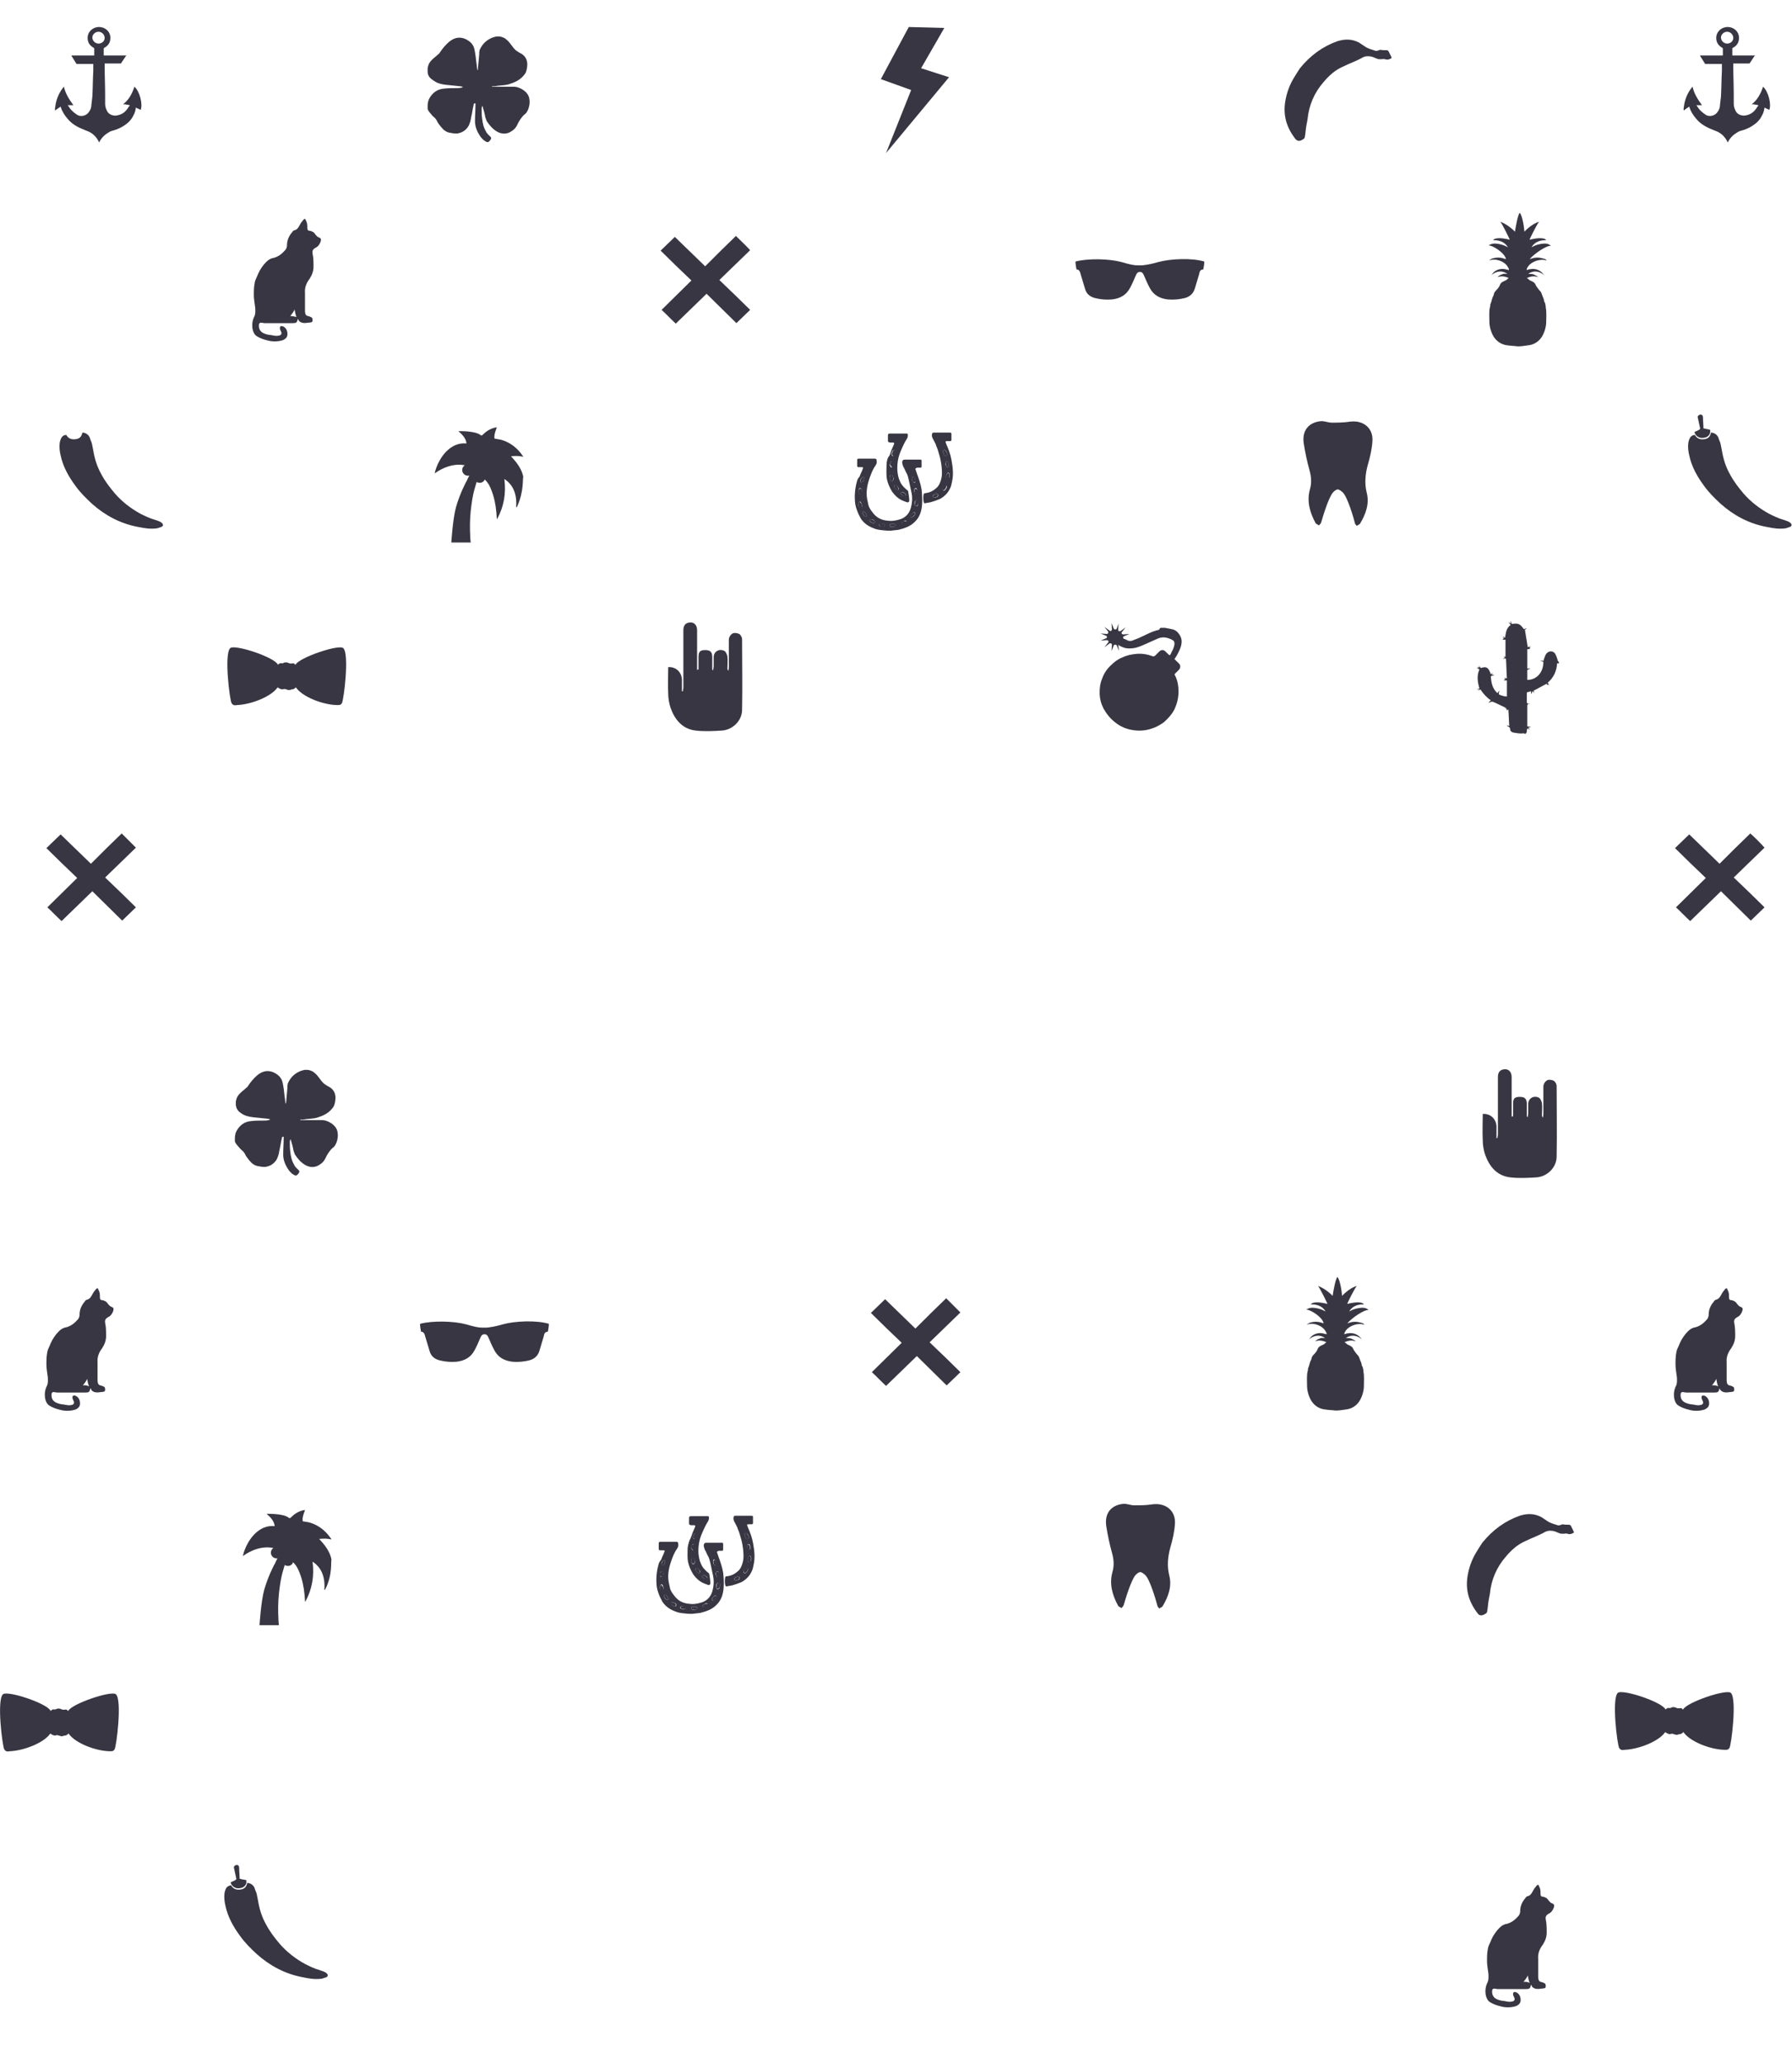 <?xml version="1.0" encoding="utf-8"?>
<!-- Generator: Adobe Illustrator 22.1.0, SVG Export Plug-In . SVG Version: 6.00 Build 0)  -->
<svg version="1.1" id="Layer_1" xmlns="http://www.w3.org/2000/svg" xmlns:xlink="http://www.w3.org/1999/xlink" x="0px" y="0px"
	 viewBox="0 0 378.4 435.6" style="enable-background:new 0 0 378.4 435.6;" xml:space="preserve">
<style type="text/css">
	.st0{fill:#383642;}
</style>
<g>
	<path class="st0" d="M354.6,366c0.3,0,0.6-0.1,0.8-0.4c0,0,0.1,0,0.1,0c1.4,2,5.6,3.6,8.5,3.7c0.5,0,0.9,0.1,1.2-0.4
		c0.4-0.7,1.6-10.3,0.3-11.6c-0.9-0.9-9.4,2-10.1,3.5c-0.2-0.1-0.3-0.3-0.4-0.3c-0.3,0-0.6,0.1-0.9,0c-0.4-0.2-0.8-0.3-1.2-0.1
		c-0.3,0.2-0.6,0-0.8,0.1c-0.2,0.1-0.3,0.2-0.4,0.3c-0.7-1.6-9.2-4.4-10.1-3.5c-1.3,1.3-0.1,10.9,0.3,11.6c0.3,0.5,0.7,0.5,1.2,0.4
		c2.8-0.1,7.1-1.7,8.5-3.7c0,0,0.1,0,0.1,0c0.2,0.2,0.5,0.3,0.8,0.4l0.6-0.1l0.7,0.2c0.2,0.1,0.4,0,0.5,0L354.6,366z"/>
	<path class="st0" d="M363.1,293C363,293,363,293,363.1,293c-0.2,0.8-0.3,0.9-1.1,0.9c-2,0-3.9,0-5.9,0c-0.3,0-0.5-0.1-0.8-0.1
		c-0.2,0-0.3,0.1-0.4,0.3c-0.1,0.8,0.1,1.5,0.9,1.9c0.4,0.2,1.1,0.4,1.5,0.4c0.7,0.1,1.2,0.3,1.9,0.1c0.4-0.1,0.5-0.4,0.4-0.7
		c-0.1-0.2-0.2-0.4-0.3-0.7c0-0.2,0-0.4,0.1-0.5c0.1-0.1,0.4-0.1,0.6,0c0.6,0.3,0.9,0.9,0.9,1.6c0,0.6-0.3,1-1,1.3
		c-0.6,0.2-1.8,0.4-3,0.1c-1.3-0.3-1.9-0.6-2.4-0.9c-0.6-0.3-0.9-1.1-1-1.7c-0.1-0.9,0-1.7,0.4-2.5c0.3-0.6,0.2-1.2,0.2-1.8
		c-0.1-0.8-0.3-1.9-0.3-2.6c0-1.1,0-1.8,0.2-2.8c0.1-0.6,0.5-1.2,0.7-1.8c0.4-0.9,1-1.8,1.7-2.5c0.5-0.5,1-0.8,1.7-0.9
		c1-0.3,1.7-0.9,2.4-1.7c0.2-0.3,0.3-0.6,0.3-0.9c0-1.1,0.4-2,1.1-2.8c0.1-0.2,0.3-0.4,0.5-0.4c0.7-0.2,0.9-0.8,1.2-1.3
		c0.1-0.2,0.3-0.5,0.5-0.7c0.1-0.2,0.5-0.6,0.6-0.3c0.1,0.2,0.2,0.5,0.3,0.7c0.1,0.4,0.1,0.7,0.1,1.1c0,0.4,0.1,0.6,0.5,0.6
		c0.5,0.1,0.9,0.3,1.2,0.8c0.2,0.2,0.4,0.5,0.7,0.6c0.6,0.2,0.5,0.5,0.4,0.9c-0.2,0.6-0.6,1.1-1.1,1.3c-0.5,0.3-0.7,0.6-0.6,1.2
		c0.2,0.9,0.2,1.9,0.2,2.8c0,0.9-0.3,1.7-0.8,2.5c-0.7,0.9-1.1,1.9-1,3c0,1.3,0,2.5,0,3.8c0,0.5,0.1,1,0.6,1.1
		c0.2,0,0.9,0.3,0.9,0.4c0.1,0.1,0.2,0.8-0.1,0.9c-0.1,0-0.4,0.1-0.7,0.1c-0.7,0.1-1.4,0.2-2-0.4C363.2,293.2,363.1,293.1,363.1,293
		z M362.8,292.6c-0.2-0.5-0.3-1-0.4-1.6c-0.1,0.4-0.6,1-0.9,1.4C361.9,292.3,362.4,292.4,362.8,292.6z"/>
	<path class="st0" d="M323.3,418.9C323.3,418.9,323.3,418.9,323.3,418.9c-0.2,0.8-0.3,0.9-1.1,0.9c-2,0-3.9,0-5.9,0
		c-0.3,0-0.5-0.1-0.8-0.1c-0.2,0-0.3,0.1-0.4,0.3c-0.1,0.8,0.1,1.5,0.9,1.9c0.4,0.2,1.1,0.4,1.5,0.4c0.7,0.1,1.2,0.3,1.9,0.1
		c0.4-0.1,0.5-0.4,0.4-0.7c-0.1-0.2-0.2-0.4-0.3-0.7c0-0.2,0-0.4,0.1-0.5c0.1-0.1,0.4-0.1,0.6,0c0.6,0.3,0.9,0.9,0.9,1.6
		c0,0.6-0.3,1-1,1.3c-0.6,0.2-1.8,0.4-3,0.1c-1.3-0.3-1.9-0.6-2.4-0.9c-0.6-0.3-0.9-1.1-1-1.7c-0.1-0.9,0-1.7,0.4-2.5
		c0.3-0.6,0.2-1.2,0.2-1.8c-0.1-0.8-0.3-1.9-0.3-2.6c0-1.1,0-1.8,0.2-2.8c0.1-0.6,0.5-1.2,0.7-1.8c0.4-0.9,1-1.8,1.7-2.5
		c0.5-0.5,1-0.8,1.7-0.9c1-0.3,1.7-0.9,2.4-1.7c0.2-0.3,0.3-0.6,0.3-0.9c0-1.1,0.4-2,1.1-2.8c0.1-0.2,0.3-0.4,0.5-0.4
		c0.7-0.2,0.9-0.8,1.2-1.3c0.1-0.2,0.3-0.5,0.5-0.7c0.1-0.2,0.5-0.6,0.6-0.3c0.1,0.2,0.2,0.5,0.3,0.7c0.1,0.4,0.1,0.7,0.1,1.1
		c0,0.4,0.1,0.6,0.5,0.6c0.5,0.1,0.9,0.3,1.2,0.8c0.2,0.2,0.4,0.5,0.7,0.6c0.6,0.2,0.5,0.5,0.4,0.9c-0.2,0.6-0.6,1.1-1.1,1.3
		c-0.5,0.3-0.7,0.6-0.6,1.2c0.2,0.9,0.2,1.9,0.2,2.8c0,0.9-0.3,1.7-0.8,2.5c-0.7,0.9-1.1,1.9-1,3c0,1.3,0,2.5,0,3.8
		c0,0.5,0.1,1,0.6,1.1c0.2,0,0.9,0.3,0.9,0.4c0.1,0.1,0.2,0.8-0.1,0.9c-0.1,0-0.4,0.1-0.7,0.1c-0.7,0.1-1.4,0.2-2-0.4
		C323.5,419.1,323.4,419,323.3,418.9z M323,418.5c-0.2-0.5-0.3-1-0.4-1.6c-0.1,0.4-0.6,1-0.9,1.4C322.2,418.2,322.6,418.3,323,418.5
		z"/>
</g>
<g>
	<g id="mvIV5B.tif_7_">
		<path class="st0" d="M147.5,141.3c0-0.9,0-1.8,0-2.7c0-1.1,0.4-1.4,1.4-1.4c1.1,0,1.5,0.4,1.5,1.5c0,0.9,0,1.7,0,2.6
			c0,0,0.1,0.1,0.2,0.2c0-0.4,0.1-0.6,0.1-0.9c0-0.6,0-1.2,0-1.9c0-1.2,1.2-1.9,2.3-1.3c0.3,0.2,0.5,0.7,0.6,1.1
			c0.1,0.9,0,1.8,0,2.7c0,0,0,0.1,0.2,0.4c0.1-0.5,0.1-0.7,0.1-0.9c0-1.9,0-3.8,0-5.7c0-0.5,0.4-1.1,0.8-1.3c0.3-0.2,1-0.1,1.4,0.1
			c0.3,0.2,0.6,0.7,0.6,1.1c0,5,0.1,9.9,0,14.9c0,2.3-2,4.3-4.4,4.4c-1.7,0.1-3.5,0.2-5.3,0c-2.9-0.3-4.5-2.3-5.4-4.8
			c-0.3-0.9-0.5-2-0.5-3c-0.1-1.9,0-3.7,0-5.6c1.6-0.1,2.8,1,2.9,2.6c0,0.8,0,1.7,0,2.5c0.1,0,0.2,0,0.2,0c0-0.3,0.1-0.5,0.1-0.8
			c0-4,0-8.1,0-12.1c0-0.9,0.4-1.5,1.2-1.6c1-0.2,1.7,0.5,1.7,1.6c0,2.5,0,5,0,7.5c0,0.3,0,0.6,0,0.9
			C147.3,141.3,147.4,141.3,147.5,141.3z"/>
	</g>
	<polygon class="st0" points="191.9,5.7 199.4,5.9 194.5,14.4 200.4,16.3 187.1,32.3 192.4,19 186,16.7 	"/>
	<g id="JeGfOL.tif_4_">
		<path class="st0" d="M155.4,49.8c-2.2,2.1-4.3,4.2-6.5,6.4c-2.2-2.1-4.3-4.2-6.4-6.2c-1,1-2,1.9-3,2.9c2.1,2.1,4.2,4.1,6.5,6.3
			c-2.1,2.1-4.3,4.2-6.3,6.2c1,0.9,1.9,1.9,3,2.9c2.1-2,4.2-4.1,6.5-6.3c2.1,2.1,4.3,4.2,6.3,6.2c0.9-0.9,1.9-1.8,2.9-2.8
			c-2.1-2.1-4.3-4.2-6.5-6.3c2.2-2.1,4.3-4.2,6.5-6.3C157.4,51.7,156.4,50.8,155.4,49.8z"/>
	</g>
	<path class="st0" d="M283.5,103.9c-0.2-0.2-0.7-0.6-1-0.6c-0.4,0-0.8,0.4-1,0.6c-1,1.1-2.3,5.6-2.5,6.3c-0.1,0.3-0.3,0.5-0.5,0.7
		c-0.2-0.2-0.6-0.3-0.7-0.5c-1.2-2.2-1.9-4.6-1.2-7.1c0.4-1.4,0.3-2.7-0.1-4.1c-0.5-1.8-0.9-3.7-1.2-5.6c-0.4-2.7,1-4.4,3.5-4.7
		c0.8-0.1,1.6,0.3,2.4,0.3c1.3,0,2.5,0,3.8-0.2c2.8-0.4,5,1.3,4.8,4.1c-0.1,1.7-0.5,3.4-1,5.1c-0.5,1.9-0.7,3.8-0.2,5.8
		c0.6,2.3-0.2,4.5-1.4,6.5c-0.1,0.2-0.5,0.3-0.7,0.5c-0.1-0.2-0.4-0.4-0.4-0.6C285.9,109.5,284.5,104.7,283.5,103.9z"/>
	<path class="st0" d="M275.3,29.3c0.3-0.2,0.2-0.5,0.3-0.8c0.1-0.6,0.1-1.1,0.2-1.7c0.1-0.5,0.2-1.1,0.3-1.6c0.3-3,1.4-5.6,3.4-7.9
		c1.1-1.3,2.4-2.5,4-3.2c1.4-0.7,2.9-1.2,4.3-2c0.6-0.3,1.3-0.3,2-0.1c0.3,0.1,0.7,0.3,1,0.4c0.2,0.1,0.5,0.1,0.8,0.1
		c0.3,0,0.6-0.1,0.9,0c0.5,0.2,0.9,0,1.3-0.2c0.2-0.1-0.3-0.8-0.5-1.3c-0.1-0.3-0.3-0.4-0.5-0.4c-0.5,0-0.9,0-1.4-0.1
		c-0.1,0-0.1,0.1-0.2,0.1c-0.3,0.1-0.6,0.2-0.8,0.1c-0.7-0.2-1.3-0.4-1.9-0.7c-0.5-0.3-1-0.7-1.5-1c-1.5-0.8-3-0.8-4.6-0.3
		c-3.1,1.1-5.7,3-7.9,5.7c-0.3,0.5-0.8,1.2-1.2,1.9c-1,1.6-1.6,3.3-1.9,5.1c-0.5,3,0.3,5.6,2.2,8C274.1,29.9,274.6,29.8,275.3,29.3z
		"/>
	<path class="st0" d="M61.6,145.5c0.3,0,0.6-0.1,0.8-0.4c0,0,0.1,0,0.1,0c1.4,2,5.6,3.6,8.5,3.7c0.5,0,0.9,0.1,1.2-0.4
		c0.4-0.7,1.6-10.3,0.3-11.6c-0.9-0.9-9.4,2-10.1,3.5c-0.2-0.1-0.3-0.3-0.4-0.3c-0.3,0-0.6,0.1-0.9,0c-0.4-0.2-0.8-0.3-1.2-0.1
		c-0.3,0.2-0.6,0-0.8,0.1c-0.2,0.1-0.3,0.2-0.4,0.3c-0.7-1.6-9.2-4.4-10.1-3.5c-1.3,1.3-0.1,10.9,0.3,11.6c0.3,0.5,0.7,0.5,1.2,0.4
		c2.8-0.1,7.1-1.7,8.5-3.7c0,0,0.1,0,0.1,0c0.2,0.2,0.5,0.3,0.8,0.4l0.6-0.1l0.7,0.2c0.2,0.1,0.4,0,0.5,0L61.6,145.5z"/>
	<path class="st0" d="M62.9,67.3C62.8,67.4,62.8,67.4,62.9,67.3c-0.2,0.8-0.3,0.9-1.1,0.9c-2,0-3.9,0-5.9,0c-0.3,0-0.5-0.1-0.8-0.1
		c-0.2,0-0.3,0.1-0.4,0.3c-0.1,0.8,0.1,1.5,0.9,1.9c0.4,0.2,1.1,0.4,1.5,0.4c0.7,0.1,1.2,0.3,1.9,0.1c0.4-0.1,0.5-0.4,0.4-0.7
		c-0.1-0.2-0.2-0.4-0.3-0.7c0-0.2,0-0.4,0.1-0.5c0.1-0.1,0.4-0.1,0.6,0c0.6,0.3,0.9,0.9,0.9,1.6c0,0.6-0.3,1-1,1.3
		c-0.6,0.2-1.8,0.4-3,0.1c-1.3-0.3-1.9-0.6-2.4-0.9c-0.6-0.3-0.9-1.1-1-1.7c-0.1-0.9,0-1.7,0.4-2.5c0.3-0.6,0.2-1.2,0.2-1.8
		c-0.1-0.8-0.3-1.9-0.3-2.6c0-1.1,0-1.8,0.2-2.8c0.1-0.6,0.5-1.2,0.7-1.8c0.4-0.9,1-1.8,1.7-2.5c0.5-0.5,1-0.8,1.7-0.9
		c1-0.3,1.7-0.9,2.4-1.7c0.2-0.3,0.3-0.6,0.3-0.9c0-1.1,0.4-2,1.1-2.8c0.1-0.2,0.3-0.4,0.5-0.4c0.7-0.2,0.9-0.8,1.2-1.3
		c0.1-0.2,0.3-0.5,0.5-0.7c0.1-0.2,0.5-0.6,0.6-0.3c0.1,0.2,0.2,0.5,0.3,0.7c0.1,0.4,0.1,0.7,0.1,1.1c0,0.4,0.1,0.6,0.5,0.6
		c0.5,0.1,0.9,0.3,1.2,0.8c0.2,0.2,0.4,0.5,0.7,0.6c0.6,0.2,0.5,0.5,0.4,0.9c-0.2,0.6-0.6,1.1-1.1,1.3c-0.5,0.3-0.7,0.6-0.6,1.2
		c0.2,0.9,0.2,1.9,0.2,2.8c0,0.9-0.3,1.7-0.8,2.5c-0.7,0.9-1.1,1.9-1,3c0,1.3,0,2.5,0,3.8c0,0.5,0.1,1,0.6,1.1
		c0.2,0,0.9,0.3,0.9,0.4c0.1,0.1,0.2,0.8-0.1,0.9c-0.1,0-0.4,0.1-0.7,0.1c-0.7,0.1-1.4,0.2-2-0.4C63,67.5,63,67.4,62.9,67.3z
		 M62.6,66.9c-0.2-0.5-0.3-1-0.4-1.6c-0.1,0.4-0.6,1-0.9,1.4C61.7,66.7,62.2,66.8,62.6,66.9z"/>
	<path class="st0" d="M327.5,51.9C327.5,51.9,327.5,51.8,327.5,51.9c-0.4-0.4-0.8-0.5-1.4-0.5c-1.7,0.1-2.7,0.8-2.7,0.8
		s0.7-1.6,3.1-1.5c-0.4-0.7-2.4-0.4-3.5-0.1c-0.1,0,1.6-3.4,2-3.8c0,0,0,0,0,0c-1.7,0.5-3.1,2.1-3.1,2.1c-0.1-1.3-0.5-3.5-1-4l0,0
		c-0.4,0.5-0.8,2.7-1,4c0,0-1.4-1.5-3.1-2.1c0,0,0,0,0,0c0.4,0.4,2.1,3.9,2,3.8c-1.1-0.3-3.1-0.6-3.5,0.1c2.4-0.1,3.1,1.5,3.1,1.5
		s-1-0.7-2.7-0.8c-0.5,0-0.9,0.1-1.4,0.4c0,0,0,0,0,0c0.8-0.1,3.5,1.6,3.7,2.9c0,0-0.9-0.3-1.1-0.3c-0.7-0.1-1.3,0-1.9,0.2
		c-0.2,0.1-0.5,0.3-0.6,0.4c1.4-0.6,3.3,0.2,3.9,1.2c0.2,0.3,0.4,0.6,0.3,0.8c-0.3-0.1-0.5-0.1-0.8-0.2c-1.2-0.2-2.3,0.3-2.8,1.2
		c0,0,0,0.1-0.1,0.1c1-0.9,2.3-1.1,3.4-0.3c-0.4,0-0.8-0.1-1.1,0.1c-0.4,0.1-0.7,0.3-1,0.6c0.8-0.3,1.6-0.2,2.4,0.2
		c-0.3,0.1-0.4,0.4-0.7,0.5c-0.5,0.2-1,0.4-1.2,1c-0.1,0.3-0.4,0.7-0.7,1c-0.2,0.2-0.4,0.4-0.5,0.7c-0.1,0.3-0.1,0.5-0.3,0.8
		c-0.1,0.3-0.2,0.6-0.3,1c-0.1,0.2-0.1,0.4-0.2,0.5c0,0.2,0,0.4-0.1,0.7c-0.2,0.9-0.1,2.1-0.1,3c0,1.1,0.4,2.4,1,3.3
		c0.7,1,1.7,1.6,3,1.7c0.6,0.1,1.3,0.1,2,0.2v0c0.7,0,1.4-0.1,2-0.2c1.3-0.1,2.3-0.7,3-1.7c0.6-0.9,1-2.2,1-3.3c0-0.9,0.1-2.1-0.1-3
		c0-0.2,0-0.4-0.1-0.7c0-0.2-0.1-0.4-0.2-0.5c-0.1-0.3-0.1-0.7-0.3-1c-0.1-0.3-0.2-0.5-0.3-0.8c-0.1-0.3-0.3-0.5-0.5-0.7
		c-0.2-0.3-0.5-0.6-0.7-1c-0.2-0.6-0.7-0.8-1.2-1c-0.2-0.1-0.4-0.4-0.7-0.5c0.8-0.4,1.6-0.5,2.4-0.2c-0.3-0.3-0.6-0.4-1-0.6
		c-0.4-0.1-0.7-0.1-1.1-0.1c1.1-0.8,2.4-0.6,3.4,0.3c0-0.1-0.1-0.1-0.1-0.1c-0.6-0.9-1.7-1.4-2.8-1.2c-0.3,0-0.5,0.1-0.8,0.2
		c-0.1-0.2,0.1-0.5,0.3-0.8c0.7-1,2.6-1.7,3.9-1.2c-0.1-0.2-0.4-0.4-0.6-0.4c-0.7-0.2-1.2-0.3-1.9-0.2c-0.2,0-1.1,0.3-1.1,0.3
		C324,53.5,326.7,51.7,327.5,51.9z"/>
	<path class="st0" d="M244.6,55.3c-1.7,0.5-2.6,0.6-3.4,0.7c-0.1,0-0.3,0-0.5,0c-0.2,0-0.3,0-0.5,0c-0.8,0-1.7-0.2-3.4-0.7
		c-2.6-0.7-7.1-0.8-9.7-0.1c0,0.5,0.1,1.1,0.2,1.6c0,0.1,0.2,0.1,0.3,0.1c0.4,0.2,0.5,0.6,0.6,1c0.3,1,0.6,2,0.9,3
		c0.3,1.1,1,1.7,2.1,2c1.2,0.3,2.3,0.4,3.6,0.3c1.7-0.2,3-0.9,3.8-2.4c0.5-0.9,0.9-1.9,1.3-2.8c0.1-0.2,0.2-0.4,0.4-0.5
		c0.1-0.1,0.3-0.1,0.4-0.1c0.1,0,0.3,0,0.4,0.1c0.2,0.1,0.3,0.3,0.4,0.5c0.4,0.9,0.8,1.9,1.3,2.8c0.8,1.5,2.1,2.2,3.8,2.4
		c1.2,0.1,2.4,0,3.6-0.3c1.1-0.3,1.8-1,2.1-2c0.3-1,0.6-2,0.9-3c0.1-0.4,0.1-0.8,0.6-1c0.1,0,0.3,0,0.3-0.1c0.1-0.5,0.2-1.1,0.2-1.6
		C251.7,54.4,247.2,54.6,244.6,55.3z"/>
	<g>
		<g id="eelQ8H.tif_4_">
			<path class="st0" d="M245.1,132.5c0.3,0,0.5,0,0.8,0c0,0,0.1,0,0.1,0c0.5,0.1,1,0.2,1.5,0.3c0.5,0.1,1,0.4,1.3,0.8
				c0.5,0.6,0.8,1.3,0.7,2.1c-0.1,1-0.6,1.9-1.1,2.8c-0.1,0.2-0.3,0.4-0.4,0.6c0.2,0.2,0.3,0.3,0.5,0.5c0.2,0.2,0.3,0.3,0.5,0.5
				c0.3,0.3,0.3,0.8,0,1.2c-0.3,0.3-0.6,0.6-0.9,0.9c-0.1,0.1-0.1,0.2,0,0.3c0.4,0.8,0.6,1.5,0.7,2.4c0.2,1.7-0.1,3.3-0.8,4.8
				c-0.5,1-1.3,1.9-2.2,2.7c-0.8,0.6-1.7,1.1-2.7,1.4c-1.2,0.4-2.5,0.5-3.8,0.3c-1.5-0.2-2.8-0.8-3.9-1.7c-1-0.8-1.8-1.8-2.4-2.9
				c-0.5-1-0.8-2.1-0.8-3.3c0-1,0.1-2,0.5-2.9c0.4-1.2,1.1-2.2,2-3c0.6-0.6,1.4-1.2,2.2-1.5c1-0.5,2-0.7,3.1-0.8
				c1.2-0.1,2.3,0.1,3.4,0.5c0.2,0.1,0.3,0,0.5-0.1c0.3-0.3,0.6-0.6,0.9-0.9c0.4-0.4,0.9-0.4,1.3,0c0.1,0.1,0.2,0.2,0.3,0.3
				c0.2,0.2,0.4,0.4,0.6,0.5c0.2-0.2,0.3-0.4,0.4-0.7c0.3-0.5,0.5-1,0.6-1.6c0-0.4,0-0.7-0.4-0.9c-0.3-0.2-0.6-0.3-0.9-0.4
				c-0.9-0.3-1.7-0.2-2.5,0.2c-0.9,0.4-1.8,0.8-2.7,1.2c-0.7,0.3-1.4,0.6-2.2,0.7c-0.8,0.1-1.5,0.1-2.2-0.2c-0.6-0.2-1-0.5-1.5-0.9
				c-0.3-0.2-0.4-0.6-0.2-0.9c0.1-0.3,0.4-0.5,0.7-0.5c0.3,0,0.5,0.1,0.8,0.3c0.3,0.2,0.5,0.4,0.8,0.5c0.7,0.3,1.3,0.2,1.9-0.1
				c0.9-0.3,1.8-0.8,2.7-1.2c0.8-0.4,1.6-0.7,2.5-0.9C244.8,132.6,245,132.6,245.1,132.5z"/>
		</g>
		<path class="st0" d="M236.2,131.6l-0.1,1.3c0,0.3,0.3,0.4,0.5,0.3l1.1-0.8l-0.8,1c-0.2,0.2,0,0.5,0.3,0.5l1.3-0.1l-1.2,0.5
			c-0.2,0.1-0.2,0.4,0,0.5l1.2,0.5l-2-0.2l1.1,0.8l-1.1-0.3c-0.2-0.1-0.4,0.1-0.4,0.3l0.2,1.5l-0.5-1.2c-0.1-0.2-0.5-0.2-0.6,0
			l-0.5,1.2l0.1-1.3c0-0.3-0.3-0.4-0.5-0.3l-1.1,0.8l0.8-1c0.2-0.2,0-0.5-0.3-0.5l-1.3,0.1l1.2-0.5c0.2-0.1,0.2-0.4,0-0.5l-1.2-0.5
			l1.3,0.1c0.3,0,0.4-0.3,0.3-0.5l-0.8-1l1.1,0.8c0.2,0.2,0.5,0,0.5-0.3l-0.1-1.3l0.5,1.2c0.1,0.2,0.5,0.2,0.6,0L236.2,131.6z"/>
	</g>
	<g>
		<path class="st0" d="M180.9,101.8c-0.4,1.5-0.5,3.1-0.3,4.6c0.1,0.5,0.2,0.9,0.4,1.4c0.2,0.6,0.5,1.1,0.8,1.7c0.7,1,1.6,1.6,2.7,2
			c0.9,0.4,1.9,0.4,2.9,0.5c0.2,0,0.5,0,0.8,0c0.5-0.1,1.1-0.1,1.6-0.2c1.2-0.3,2.4-0.7,3.3-1.6c1.1-1,1.5-2.3,1.6-3.7
			c0.1-1.1,0-2.2-0.1-3.2c-0.2-1.2-0.6-2.3-1-3.4c-0.1-0.3-0.2-0.6-0.3-0.9c0,0,0-0.1,0.1-0.2c0.1,0,0.2-0.1,0.3-0.1
			c0.2,0,0.3,0,0.5,0c0.4,0,0.4,0,0.4-0.4c0-0.3,0-0.7,0-1c0-0.3-0.1-0.3-0.4-0.3c-1,0-2.1,0-3.1,0c-0.4,0-0.5,0.1-0.6,0.5
			c0,0.3,0.1,0.6,0.2,0.9c0.3,0.5,0.5,1.1,0.8,1.6c0.2,0.4,0.3,0.9,0.4,1.3c0.2,0.9,0.4,1.8,0.6,2.8c0.2,1.1,0.1,2.2-0.2,3.2
			c-0.4,1.3-1.3,2.1-2.6,2.4c-0.7,0.2-1.4,0.3-2.2,0.2c-1.3-0.1-2.4-0.6-3.2-1.7c-0.4-0.5-0.7-0.9-0.9-1.5c-0.1-0.5-0.2-0.9-0.3-1.4
			c-0.3-1.7,0.1-3.3,0.7-4.9c0.3-0.8,0.6-1.5,1.1-2.2c0.2-0.3,0.3-0.6,0.2-1c0-0.3-0.1-0.4-0.4-0.4c-0.6,0-1.2,0-1.7,0
			c-0.6,0-1.1,0-1.7,0c-0.2,0-0.3,0.1-0.3,0.3c0,0.4,0,0.8,0,1.2c0,0.2,0.1,0.3,0.3,0.3c0.2,0,0.4,0,0.7,0c0.3,0,0.3,0.1,0.2,0.3
			c-0.2,0.6-0.5,1.1-0.7,1.7C181.1,101,181,101.4,180.9,101.8z M181.2,106.6c0.1-0.2,0.1-0.4,0.2-0.6c0.1-0.1,0.2-0.2,0.3-0.1
			c0.2,0.2,0.4,0.8,0.3,1.1c-0.1,0.2-0.4,0.3-0.5,0.1C181.4,107,181.3,106.8,181.2,106.6z M181.3,103.8c0-0.2,0-0.4,0.1-0.6
			c0-0.1,0.1-0.2,0.2-0.2c0.1,0,0.3,0.1,0.3,0.2c0.2,0.3,0,0.8-0.3,1c0,0-0.2,0-0.2,0C181.4,104.1,181.4,103.9,181.3,103.8z
			 M181.7,101.6c-0.1-0.4,0.2-0.8,0.6-1c0,0.1,0.1,0.1,0.1,0.1c0.1,0.3,0,0.8-0.3,1c-0.1,0-0.2,0.1-0.2,0.1
			C181.8,101.8,181.7,101.7,181.7,101.6z M182.1,108.2c0-0.1,0.1-0.2,0.1-0.2c0.1,0,0.3,0,0.4,0.1c0.2,0.2,0.3,0.4,0.4,0.6
			c0.1,0.1,0,0.3-0.1,0.3c-0.1,0-0.2,0-0.3,0C182.4,108.8,182.2,108.6,182.1,108.2z M183.6,109.9c-0.1-0.1,0-0.2,0.1-0.3
			c0.2-0.1,0.9,0.1,1,0.4c0,0,0,0.1,0,0.1c0,0.3-0.1,0.4-0.4,0.3C184,110.3,183.8,110.2,183.6,109.9z M186,111.1
			c-0.3-0.1-0.4-0.2-0.4-0.4c0.1-0.2,0.3-0.2,0.5-0.2c0.1,0,0.3,0.1,0.5,0.1c0.1,0,0.3,0.1,0.2,0.3c0,0.2-0.1,0.2-0.3,0.2
			C186.4,111.1,186.2,111.1,186,111.1z M188.1,111.2c-0.2,0-0.3-0.2-0.2-0.4c0-0.1,0.2-0.2,0.2-0.2c0.2,0,0.5,0,0.7,0
			c0.1,0,0.3,0,0.3,0.2c0,0.2-0.1,0.3-0.3,0.4c-0.1,0-0.2,0-0.4,0C188.4,111.2,188.3,111.2,188.1,111.2z M190.4,110.5
			c0-0.1,0-0.2,0.1-0.3c0.2-0.1,0.4-0.2,0.5-0.3c0.2-0.1,0.4,0,0.5,0.2c-0.2,0.3-0.5,0.5-0.9,0.5
			C190.6,110.6,190.4,110.5,190.4,110.5z M192.3,108.9c0-0.1,0-0.2,0.1-0.2c0.2-0.2,0.3-0.4,0.5-0.5c0.1-0.1,0.3-0.1,0.3,0
			c0.1,0.1,0.1,0.3,0,0.4c-0.1,0.2-0.3,0.4-0.5,0.5c-0.1,0.1-0.2,0.1-0.3,0.1C192.4,109.2,192.3,109,192.3,108.9z M192.6,101.3
			c0-0.3-0.1-0.5,0.2-0.7c0.3,0.2,0.5,0.6,0.5,1c0,0.2-0.1,0.3-0.3,0.3C192.8,101.7,192.6,101.5,192.6,101.3z M193.3,104.2
			c-0.2-0.2-0.4-0.7-0.2-1c0.1-0.1,0.2-0.2,0.3-0.2c0,0,0.2,0.1,0.2,0.2c0.1,0.1,0.1,0.3,0.1,0.4c0,0.2-0.1,0.3-0.2,0.5
			C193.5,104.3,193.4,104.3,193.3,104.2z M193.2,106.7c-0.2-0.3-0.1-0.9,0.2-1.1c0.1-0.1,0.2-0.1,0.3,0c0.1,0,0.2,0.1,0.2,0.2
			c0,0.1,0,0.2,0,0.2c0,0.3,0,0.6-0.2,0.8C193.5,106.9,193.4,106.9,193.2,106.7z"/>
		<path class="st0" d="M181.4,106c-0.1,0.2-0.1,0.3-0.2,0.6c0.1,0.2,0.2,0.4,0.3,0.7c0.1,0.1,0.4,0,0.5-0.1c0.1-0.3,0-0.9-0.3-1.1
			C181.6,105.8,181.5,105.9,181.4,106z"/>
		<path class="st0" d="M181.4,103.3c-0.1,0.2-0.1,0.3-0.1,0.6c0,0.1,0.1,0.3,0.2,0.4c0,0,0.1,0,0.2,0c0.3-0.2,0.4-0.7,0.3-1
			c-0.1-0.1-0.2-0.2-0.3-0.2C181.6,103,181.5,103.2,181.4,103.3z"/>
		<path class="st0" d="M182.3,100.6c-0.4,0.2-0.6,0.6-0.6,1c0,0.1,0.1,0.2,0.2,0.2c0.1,0,0.2,0,0.2-0.1c0.3-0.2,0.4-0.7,0.3-1
			C182.4,100.7,182.3,100.6,182.3,100.6z"/>
		<path class="st0" d="M182.2,108c-0.1,0-0.1,0.1-0.1,0.2c0.1,0.3,0.3,0.6,0.5,0.8c0.1,0,0.2,0,0.3,0c0.1-0.1,0.2-0.2,0.1-0.3
			c-0.1-0.2-0.2-0.4-0.4-0.6C182.6,108,182.4,108,182.2,108z"/>
		<path class="st0" d="M183.7,109.6c-0.1,0.1-0.2,0.1-0.1,0.3c0.2,0.2,0.4,0.4,0.7,0.5c0.3,0.1,0.4,0,0.4-0.3c0,0,0,0,0-0.1
			C184.6,109.8,183.9,109.5,183.7,109.6z"/>
		<path class="st0" d="M185.6,110.7c0,0.2,0.1,0.3,0.4,0.4c0.2,0,0.4,0,0.6,0c0.1,0,0.3-0.1,0.3-0.2c0-0.2-0.1-0.2-0.2-0.3
			c-0.2-0.1-0.4-0.1-0.5-0.1C185.9,110.5,185.7,110.4,185.6,110.7z"/>
		<path class="st0" d="M187.2,98.2c0,1-0.1,2,0.1,3c0.2,0.9,0.6,1.8,1.1,2.6c0.6,0.8,1.3,1.5,2.3,1.9c0.3,0.1,0.5,0.2,0.8,0.3
			c0.3,0.1,0.5-0.1,0.5-0.3c0-0.6-0.1-1.2-0.2-1.8c0-0.2-0.1-0.4-0.3-0.5c-0.6-0.5-1.2-1.1-1.5-1.9c-0.3-0.6-0.4-1.3-0.5-2
			c-0.1-1.5,0.1-2.9,0.7-4.3c0.3-0.7,0.6-1.4,1-2.1c0.1-0.2,0.2-0.3,0.3-0.5c0.2-0.3,0.2-0.6,0.2-0.9c0-0.2-0.2-0.2-0.3-0.2
			c-0.3,0-0.6,0-0.8,0c-0.3,0-0.6,0-1,0v0c-0.6,0-1.1,0-1.7,0c-0.3,0-0.4,0.1-0.4,0.4c0,0.4,0,0.7,0,1.1c0,0.3,0.1,0.3,0.4,0.4
			c0.2,0,0.5,0,0.7,0c0.2,0,0.2,0.1,0.2,0.3c-0.2,0.5-0.4,0.9-0.6,1.4c-0.1,0.4-0.3,0.8-0.4,1.1C187.4,96.6,187.2,97.4,187.2,98.2z
			 M187.9,98.2c0-0.3,0.1-0.5,0.2-0.7c0.1-0.2,0.2-0.1,0.3,0c0.2,0.3,0.1,0.9-0.2,1.2C188.1,98.5,187.9,98.4,187.9,98.2z
			 M188.3,101.6c-0.5-0.3-0.4-0.7-0.4-1.1c0-0.2,0.2-0.2,0.3-0.3c0.2,0,0.2,0.1,0.3,0.2c0,0.1,0.1,0.2,0.1,0.3
			C188.8,101.2,188.7,101.3,188.3,101.6z M188.2,95.9c0.1-0.3,0.2-0.6,0.3-0.8c0.1-0.1,0.2-0.1,0.4-0.1c0,0,0.1,0.2,0.1,0.3
			c0,0.3-0.1,0.5-0.3,0.8c-0.1,0.1-0.2,0.2-0.3,0.1C188.4,96.1,188.3,96,188.2,95.9z M189.5,103.4c-0.3,0-0.8-0.6-0.7-0.9
			c0,0,0-0.1,0.1-0.1c0.1,0,0.1-0.1,0.2,0c0.3,0.1,0.6,0.4,0.7,0.8C189.8,103.3,189.7,103.4,189.5,103.4z M190.1,104.1
			c0.1-0.1,0.2-0.1,0.3-0.2c0.3-0.1,0.8,0.2,0.9,0.5c0,0.1,0,0.2-0.1,0.3c0,0-0.1,0-0.2,0C190.6,104.7,190.4,104.5,190.1,104.1z"/>
		<path class="st0" d="M188.2,97.4c-0.2,0.2-0.3,0.5-0.2,0.7c0,0.2,0.2,0.3,0.4,0.5c0.3-0.2,0.4-0.9,0.2-1.2
			C188.4,97.3,188.3,97.3,188.2,97.4z"/>
		<path class="st0" d="M187.9,110.8c-0.1,0.2,0,0.4,0.2,0.4c0.1,0,0.2,0,0.3,0c0.2,0,0.3,0,0.4,0c0.2,0,0.3-0.2,0.3-0.4
			c0-0.2-0.2-0.2-0.3-0.2c-0.2,0-0.5,0-0.7,0C188.1,110.6,188,110.7,187.9,110.8z"/>
		<path class="st0" d="M187.9,100.5c-0.1,0.5-0.1,0.8,0.4,1.1c0.4-0.3,0.4-0.5,0.3-0.9c0-0.1-0.1-0.2-0.1-0.3c0-0.1-0.1-0.3-0.3-0.2
			C188.1,100.2,188,100.3,187.9,100.5z"/>
		<path class="st0" d="M188.6,95.1c-0.1,0.2-0.2,0.5-0.3,0.8c0.1,0.1,0.2,0.2,0.3,0.3c0.1,0.1,0.2,0,0.3-0.1
			c0.2-0.2,0.3-0.5,0.3-0.8c0-0.1-0.1-0.3-0.1-0.3C188.8,95,188.6,95,188.6,95.1z"/>
		<path class="st0" d="M188.8,102.5c-0.1,0.3,0.3,0.9,0.7,0.9c0.2,0,0.3-0.1,0.2-0.3c-0.1-0.4-0.3-0.6-0.7-0.8c0,0-0.1,0-0.2,0
			C188.8,102.4,188.8,102.4,188.8,102.5z"/>
		<path class="st0" d="M190.4,103.9c-0.1,0-0.2,0.1-0.3,0.2c0.3,0.4,0.5,0.6,0.9,0.7c0.1,0,0.2,0,0.2,0c0.1-0.1,0.1-0.2,0.1-0.3
			C191.2,104.1,190.7,103.9,190.4,103.9z"/>
		<path class="st0" d="M190.5,110.2c-0.1,0.1-0.1,0.2-0.1,0.3c0,0.1,0.2,0.2,0.3,0.2c0.4,0,0.7-0.2,0.9-0.5
			c-0.1-0.2-0.3-0.3-0.5-0.2C190.8,109.9,190.6,110,190.5,110.2z"/>
		<path class="st0" d="M192.3,108.7c0,0,0,0.1-0.1,0.2c0.1,0.1,0.1,0.2,0.2,0.3c0.1,0,0.2,0,0.3-0.1c0.2-0.2,0.3-0.3,0.5-0.5
			c0.1-0.1,0-0.3,0-0.4c0,0-0.3,0-0.3,0C192.7,108.3,192.5,108.5,192.3,108.7z"/>
		<path class="st0" d="M192.8,100.6c-0.3,0.2-0.3,0.4-0.2,0.7c0,0.3,0.2,0.5,0.4,0.5c0.2,0.1,0.3-0.1,0.3-0.3
			C193.3,101.1,193.2,100.8,192.8,100.6z"/>
		<path class="st0" d="M193.1,103.3c-0.1,0.2,0,0.8,0.2,1c0.1,0.1,0.2,0.1,0.3,0c0.1-0.2,0.1-0.3,0.2-0.5c0-0.2-0.1-0.3-0.1-0.4
			c0-0.1-0.2-0.2-0.2-0.2C193.3,103.1,193.2,103.2,193.1,103.3z"/>
		<path class="st0" d="M193.4,105.6c-0.2,0.2-0.3,0.9-0.2,1.1c0.1,0.2,0.3,0.2,0.5,0c0.2-0.2,0.2-0.5,0.2-0.8c0,0,0-0.1,0-0.2
			c0-0.1-0.1-0.2-0.2-0.2C193.6,105.5,193.4,105.5,193.4,105.6z"/>
		<path class="st0" d="M195.1,104.2c-0.2,0.2-0.2,1.9,0.1,2c0.1,0,0.1,0,0.2,0c0.4-0.1,0.7-0.1,1.1-0.2c0.7-0.2,1.3-0.4,2-0.7
			c0.9-0.5,1.6-1.2,2-2c0.3-0.5,0.4-1,0.5-1.5c0.4-1.6,0.2-3.2-0.1-4.8c-0.2-1.1-0.6-2.2-1.1-3.3c0-0.1-0.1-0.2-0.1-0.3
			c-0.1-0.2,0-0.3,0.2-0.3c0.2,0,0.5,0,0.7,0c0.2,0,0.3-0.1,0.3-0.2c0-0.5,0-0.9,0-1.4c0-0.1-0.1-0.2-0.3-0.2c-0.6,0-1.1,0-1.7,0
			c-0.6,0-1.1,0-1.7,0c-0.3,0-0.4,0.1-0.4,0.4c-0.1,0.5,0.2,0.9,0.4,1.3c0.2,0.4,0.4,0.7,0.5,1.1c0.1,0.3,0.3,0.7,0.4,1.1
			c0.5,1.5,0.8,3.1,0.8,4.7c0,0.8-0.2,1.5-0.5,2.2c-0.2,0.4-0.5,0.8-0.8,1c-0.7,0.6-1.4,0.9-2.3,1
			C195.3,104.1,195.2,104.1,195.1,104.2z M196.9,104.8c0.1-0.4,0.5-0.5,0.9-0.6c0.1,0,0.2,0.1,0.3,0.2c0,0.1,0,0.2,0,0.3
			c-0.2,0.2-0.4,0.3-0.7,0.3C197.2,105,197,104.9,196.9,104.8z M199.1,103.5c-0.1-0.1-0.2-0.2-0.1-0.3c0-0.1,0.1-0.3,0.2-0.4
			c0.1-0.1,0.3-0.2,0.4-0.3c0.3,0,0.4,0.1,0.3,0.4c-0.1,0.3-0.3,0.5-0.6,0.7C199.2,103.5,199.1,103.5,199.1,103.5z M199.1,95.3
			c0.1-0.1,0.1-0.2,0.2-0.3c0.1,0,0.2,0,0.3,0c0.2,0.2,0.4,0.5,0.4,0.9c0,0.1-0.1,0.2-0.2,0.3c-0.1,0.1-0.3,0-0.4-0.1
			C199.3,95.8,199.2,95.6,199.1,95.3z M199.6,98C199.7,97.9,199.7,97.9,199.6,98c0.1-0.1,0.1-0.3,0.1-0.4c0-0.1,0.1-0.2,0.2-0.2
			c0.1,0,0.3,0,0.3,0.1c0.1,0.3,0.2,0.6,0.1,0.9c-0.1,0.2-0.3,0.3-0.4,0.1C199.8,98.3,199.7,98.1,199.6,98z M199.8,100.9
			c-0.1-0.4,0-0.8,0.4-1.2c0.1,0.1,0.3,0.2,0.3,0.3c0.1,0.3,0.1,0.7-0.2,1c-0.1,0.1-0.2,0.2-0.2,0.1
			C200,101.1,199.8,101,199.8,100.9z"/>
		<path class="st0" d="M197.8,104.2c-0.4,0.1-0.7,0.2-0.9,0.6c0.1,0.1,0.2,0.2,0.4,0.2c0.3,0,0.5-0.1,0.7-0.3c0.1-0.1,0.1-0.2,0-0.3
			C198.1,104.2,197.9,104.2,197.8,104.2z"/>
		<path class="st0" d="M198.9,103.2c0,0.1,0.1,0.2,0.1,0.3c0,0,0.2,0.1,0.2,0c0.3-0.1,0.5-0.4,0.6-0.7c0.1-0.2,0-0.4-0.3-0.4
			c-0.1,0.1-0.3,0.2-0.4,0.3C199.1,102.9,199,103,198.9,103.2z"/>
		<path class="st0" d="M199.3,95c-0.1,0.1-0.1,0.2-0.2,0.3c0.1,0.3,0.2,0.5,0.3,0.8c0.1,0.2,0.2,0.2,0.4,0.1c0.1,0,0.2-0.2,0.2-0.3
			c0-0.3-0.2-0.6-0.4-0.9C199.6,95,199.4,95,199.3,95z"/>
		<path class="st0" d="M199.7,97.9C199.7,97.9,199.7,97.9,199.7,97.9c0,0.2,0.1,0.4,0.2,0.6c0.1,0.2,0.3,0.1,0.4-0.1
			c0.1-0.3,0.1-0.6-0.1-0.9c-0.1-0.2-0.2-0.2-0.3-0.1c-0.1,0-0.2,0.1-0.2,0.2C199.7,97.7,199.7,97.8,199.7,97.9z"/>
		<path class="st0" d="M200.2,99.8c-0.4,0.3-0.5,0.7-0.4,1.2c0,0.1,0.2,0.2,0.3,0.3c0,0,0.2-0.1,0.2-0.1c0.2-0.3,0.2-0.6,0.2-1
			C200.5,99.9,200.3,99.9,200.2,99.8z"/>
	</g>
	<g id="FGoKul.tif_4_">
		<path class="st0" d="M90.3,15.1c0-0.2,0-0.4,0-0.6c0,0,0-0.1,0-0.1c0.1-0.5,0.2-0.9,0.5-1.3c0.5-0.7,1.2-1.1,1.8-1.7
			c0.1,0,0.1-0.1,0.2-0.2c0.6-0.9,1.3-1.8,2.2-2.5c0.9-0.7,2-1,3.2-0.5c1.1,0.5,1.8,1.2,2,2.3c0.2,0.9,0.3,1.9,0.4,2.8
			c0.1,0.5,0.1,1,0.2,1.5c0.1,0,0.1-0.1,0.1-0.1c0.1-1.1,0.2-2.2,0.3-3.3c0-0.4,0-0.8,0.2-1.1c0.5-1,1.2-1.7,2.2-2.2
			c0.4-0.2,0.8-0.3,1.2-0.4c0.2,0,0.5,0,0.7,0c0,0,0,0,0,0c0.6,0.1,1.1,0.3,1.5,0.7c0.5,0.4,0.8,0.9,1.2,1.4
			c0.2,0.3,0.4,0.5,0.7,0.8c0.4,0.3,0.9,0.6,1.3,0.8c0.6,0.4,1,1,1.1,1.7c0.1,0.4,0,0.8,0,1.1c-0.1,0.6-0.2,1.2-0.7,1.7
			c-0.8,1-1.9,1.5-3.2,1.9c-0.7,0.2-1.5,0.2-2.3,0.3c-0.4,0.1-0.8,0.1-1.2,0.1c0,0,0,0.1,0,0.1c0.2,0,0.4,0,0.6,0c1.3,0,2.6,0,3.9,0
			c0.8,0,1.5,0.3,2.1,0.7c0.7,0.5,1.2,1.1,1.3,2c0.1,0.6,0,1.3-0.2,1.9c-0.2,0.5-0.4,1-0.9,1.3c-0.1,0.1-0.2,0.2-0.3,0.3
			c-0.5,0.6-0.9,1.2-1.2,1.9c-0.3,0.6-0.7,1-1.2,1.3c-1,0.7-2.1,0.6-3,0.1c-0.9-0.5-1.6-1.3-2.2-2.2c-0.1-0.2-0.2-0.5-0.3-0.8
			c-0.1-0.3-0.1-0.6-0.2-0.9c-0.1-0.5-0.3-1-0.4-1.5c0,0,0,0-0.1,0c0,0.2-0.1,0.3-0.1,0.5c0,0.7,0,1.4,0.1,2.1
			c0.1,0.9,0.3,1.9,0.8,2.7c0.2,0.5,0.6,0.8,1,1.2c0.4,0.3-0.4,1.2-0.7,1.1c-0.6-0.2-1-0.6-1.4-1.1c-0.7-1-1.2-2.1-1.2-3.3
			c0-1.2,0.1-2.4,0.1-3.6c0-0.1,0-0.1,0-0.2c-0.3,0-0.4,0.1-0.4,0.4c-0.2,0.8-0.3,1.7-0.5,2.5c-0.1,0.7-0.3,1.5-0.7,2.1
			c-0.5,0.7-1.1,1.1-1.9,1.3c-0.7,0.2-1.3,0-2-0.1c-0.5-0.1-0.8-0.3-1.2-0.6c-0.5-0.5-0.9-1-1.3-1.6c-0.2-0.5-0.5-0.9-0.9-1.2
			c-0.1-0.1-0.2-0.2-0.3-0.3C91,24,90.5,23.6,90.3,23c0-0.1,0-0.3,0-0.4c0-0.1,0-0.2,0-0.2c0-0.6,0.1-1.2,0.4-1.7
			c0.7-1.2,1.7-1.9,3.1-2c0.8-0.1,1.7-0.1,2.5-0.1c0.4,0,0.7,0,1.1-0.1c0.1,0,0.3,0,0.3-0.2c-0.2,0-0.4-0.1-0.6-0.1
			c-1-0.1-2-0.2-2.9-0.3c-0.9-0.1-1.8-0.3-2.5-0.8C90.9,16.6,90.3,16.1,90.3,15.1C90.3,15.2,90.3,15.1,90.3,15.1z"/>
	</g>
	<path class="st0" d="M321.2,154.8c-0.6,0-1.1-0.1-1.7-0.2c-0.3-0.1-0.6-0.3-0.6-0.6c0-0.4-0.2-0.6-0.5-0.7c-0.1,0-0.1-0.1-0.2-0.2
		c0.2,0,0.3,0.1,0.5,0.1c-0.1-1.2-0.1-2.3-0.2-3.5c-0.1,0.1-0.2,0.2-0.4,0.3c0.1-0.1,0.1-0.2,0.1-0.3c-0.1,0-0.2,0-0.3,0.1
		c0.1-0.1,0.2-0.2,0.3-0.3c-0.2,0-0.3,0-0.4,0c0.1-0.1,0.2-0.1,0.2-0.1c-0.9-0.4-1.8-0.9-2.8-1.3c-0.1,0-0.2,0-0.3,0
		c-0.2,0.1-0.4,0.2-0.6,0.2c0.2-0.2,0.3-0.3,0.5-0.5c-0.9-0.6-1.6-1.4-2.2-2.3c-0.2,0.1-0.3,0.2-0.5,0.4c0,0,0,0,0,0
		c0.1-0.1,0.2-0.3,0.3-0.4c-0.2,0-0.4,0-0.6,0c0,0,0,0,0,0c0.2-0.1,0.4-0.1,0.6-0.2c-0.4-1.4-0.6-2.7,0-4c-0.2-0.1-0.3-0.2-0.6-0.4
		c0.2,0,0.3,0.1,0.4,0.1c0-0.1-0.1-0.1-0.1-0.3c0.1,0.1,0.2,0.1,0.3,0.2c0-0.1,0-0.2-0.1-0.4c0.2,0.2,0.3,0.4,0.4,0.5
		c1.1-0.4,1.6-0.2,2.1,1.3c0.2-0.1,0.3-0.2,0.5-0.3c0,0,0,0,0,0c-0.1,0.1-0.2,0.2-0.3,0.4c0.2,0,0.4,0.1,0.6,0.1
		c-0.3,0.1-0.6,0.1-0.8,0.2c0.1,1.4,0.3,2.6,1.4,3.6c0.1-0.2,0.2-0.3,0.4-0.5c0,0.1,0,0.1,0,0.1c-0.2,0.6-0.2,0.7,0.5,0.9
		c0.3,0.1,0.7,0.2,1.1,0.2c0-1.2,0-2.3,0-3.4c-0.2,0-0.4,0-0.7,0c0.1-0.1,0.2-0.1,0.3-0.2c-0.1,0-0.1-0.1-0.2-0.1c0.1,0,0.2,0,0.3,0
		c-0.1-0.1-0.1-0.2-0.3-0.3c0.2,0.1,0.4,0.1,0.6,0.2c-0.1-1.4-0.1-2.8-0.2-4.2c-0.2,0-0.5,0-0.7,0c0,0,0,0,0,0
		c0.2-0.1,0.3-0.1,0.5-0.2c-0.1-0.1-0.2-0.2-0.4-0.3c0.2,0.1,0.3,0.1,0.5,0.1c0-1.2,0-2.4,0-3.6c-0.2,0-0.4,0-0.7,0
		c0.2-0.1,0.2-0.1,0.3-0.2c-0.1,0-0.1-0.1-0.2-0.1c0.1,0,0.2,0,0.3,0c0,0,0,0,0-0.1c-0.1,0-0.2-0.1-0.3-0.1c0,0,0,0,0.1-0.1
		c0.1,0,0.3,0.1,0.4,0.2c0.2-1,0.2-2,1.2-2.7c-0.2-0.2-0.3-0.4-0.5-0.6c0,0,0,0,0,0c0.2,0.1,0.3,0.2,0.5,0.3c0-0.2,0-0.3,0-0.6
		c0.1,0.3,0.2,0.5,0.2,0.7c1.6-0.3,1.9,0.2,2.6,1.1c0.2-0.1,0.4-0.2,0.6-0.2c0,0,0,0,0,0c-0.2,0.1-0.3,0.3-0.4,0.3
		c0.2,1.3,0.4,2.5,0.6,3.7c0.2-0.1,0.4-0.1,0.7-0.2c-0.2,0.1-0.3,0.2-0.4,0.3c0.1,0,0.2,0,0.3,0.1c-0.1,0-0.2,0.1-0.3,0.1
		c0.1,0.1,0.2,0.1,0.3,0.1c0,0,0,0,0,0c-0.2,0-0.4,0-0.7,0c0,1.4,0,2.7,0,4.1c0.2,0,0.4,0,0.7,0c-0.3,0.1-0.5,0.2-0.7,0.3
		c0,0.7,0,1.4,0,2.1c2,0,3.4-1.6,3.4-3.8c-0.2-0.1-0.4-0.2-0.7-0.3c0,0,0,0,0,0c0.2,0,0.4,0,0.7,0.1c0.1-0.2,0.1-0.4,0.2-0.6
		c0.1-0.3,0.2-0.6,0.4-0.9c0.5-0.7,1.5-0.7,1.9,0c0.3,0.5,0.4,1,0.6,1.6c0,0,0.1,0,0.1,0c0,0.1,0.1,0.2,0.1,0.4c-0.1,0-0.2,0-0.4,0
		c-0.1,1.6-0.7,3-2,4.1c0.1,0.2,0.3,0.3,0.4,0.5c0,0,0,0,0,0c-0.1-0.1-0.2-0.1-0.3-0.2c0,0.1,0,0.2,0.1,0.3
		c-0.1-0.1-0.2-0.2-0.3-0.3c0,0.1,0,0.2,0,0.3c0,0,0,0,0,0c0-0.1-0.1-0.3-0.1-0.4c-0.9,0.5-1.9,1-2.8,1.5c0.1,0.1,0.1,0.3,0.2,0.5
		c0,0,0,0,0,0c-0.1-0.1-0.2-0.3-0.4-0.4c-0.1,0.2-0.1,0.3-0.2,0.5c0,0,0,0-0.1,0c0-0.2,0-0.3,0-0.5c-0.3,0.1-0.5,0.1-0.8,0.2
		c-0.1,0-0.1,0.2-0.1,0.3c0,0.6,0,1.2,0,1.7c0,0.3,0.1,0.4,0.4,0.4c0.1,0,0.2,0,0.3,0c0,0,0,0,0,0c-0.6,0.1-0.6,0.1-0.6,0.8
		c0,1.3,0,2.6,0,4c0.2,0,0.4,0.1,0.7,0.1c0,0,0,0,0,0.1c-0.2,0-0.3,0-0.5,0.1c0.1,0.1,0.2,0.2,0.3,0.4c-0.2-0.1-0.4-0.2-0.5-0.3
		c0,0.2-0.1,0.4-0.1,0.6c0,0.4-0.2,0.6-0.5,0.6C322.1,154.7,321.7,154.8,321.2,154.8"/>
	<g id="_x32_55H6N.tif_5_">
		<path class="st0" d="M355.5,23c0-0.2,0.1-0.5,0.1-0.7c0.2-1.4,0.8-2.8,1.7-3.9c0,0,0,0,0.1-0.1c0.3,1.4,1.1,2.7,2,3.9
			c-0.4,0-0.8,0-1.2,0c0,0,0,0.1,0.1,0.1c0.5,0.9,1.2,1.5,2,2c0.8,0.4,1.9,0.1,2.4-0.7c0.3-0.4,0.5-0.9,0.5-1.5
			c0.1-0.6,0.1-1.1,0.2-1.7c0.1-1.8,0.1-3.7,0.2-5.5c0-0.4,0-0.9,0-1.3c0,0,0-0.1,0-0.1c-0.3,0-0.6,0-0.9,0c-0.9,0-1.7,0-2.6,0
			c0,0-0.1,0-0.1-0.1c-0.3-0.5-0.7-1.1-1-1.6c0,0,0,0,0-0.1c0.8,0,1.6,0,2.4,0c0.8,0,1.6,0,2.4,0c0-0.3,0-0.5,0-0.7
			c0-0.2,0-0.5,0-0.7c0-0.1,0-0.1-0.1-0.2c-0.9-0.5-1.3-1.2-1.3-2.1c0-1.3,1.1-2.3,2.4-2.3c1.4,0,2.5,1.1,2.4,2.4
			c0,0.9-0.5,1.6-1.3,2c0,0-0.1,0.1-0.1,0.1c0,0.5,0,1,0,1.5c1.6,0,3.2,0,4.8,0c0,0.1-0.1,0.1-0.1,0.1c-0.3,0.5-0.7,1-1,1.5
			c0,0.1-0.1,0.1-0.2,0.1c-1.1,0-2.2,0-3.2,0c0,0-0.1,0-0.1,0c0,0.1,0,0.3,0,0.4c0,2.1,0.1,4.2,0.1,6.3c0,0.6,0,1.2,0,1.8
			c0,0.4,0.1,0.9,0.3,1.3c0.3,0.8,1,1.2,1.9,1.2c1-0.1,1.8-0.5,2.4-1.3c0.2-0.2,0.3-0.5,0.5-0.7c0,0,0.1-0.1,0.1-0.2
			c-0.5-0.1-0.9-0.2-1.4-0.2c1.3-1,1.9-2.3,2.4-3.7c1.1,1,1.8,3.7,1.3,4.9c-0.3-0.2-0.7-0.3-1-0.5c-0.1,0.6-0.2,1.1-0.5,1.6
			c-0.5,1.1-1.3,1.8-2.3,2.4c-0.7,0.4-1.4,0.7-2.2,0.9c-0.4,0.1-0.7,0.3-1,0.5c-0.8,0.5-1.4,1.2-1.8,2c0,0,0,0,0,0c0,0,0,0,0-0.1
			c-0.5-1.1-1.4-2-2.6-2.4c-0.2-0.1-0.3-0.1-0.5-0.2c-1.3-0.5-2.6-1.2-3.5-2.3c-0.7-0.8-1.2-1.6-1.5-2.6c0,0,0,0,0,0
			c-0.4,0.3-0.8,0.5-1.1,0.8C355.5,23.2,355.5,23.1,355.5,23z M366,8c0-0.7-0.6-1.3-1.3-1.3c-0.7,0-1.3,0.6-1.3,1.2
			c0,0.7,0.6,1.3,1.3,1.3C365.4,9.2,366,8.7,366,8z"/>
	</g>
	<g>
		<g id="vEoZTv.tif_4_">
			<path class="st0" d="M109.2,106.9c0,0,0,0.1-0.1,0.1c0,0,0,0-0.1,0.1c0-0.1,0-0.2,0-0.2c0-0.4,0.4-3.7-2.2-5.6
				c-0.1-0.1-0.2-0.1-0.3-0.2c0.4,3-0.1,5.8-1.5,8.4c0,0,0,0-0.1,0c0-0.1,0-0.1,0-0.2c-0.1-1.7-0.3-3.3-0.8-4.9
				c-0.3-0.9-0.6-1.8-1.2-2.6c-0.7-1-1.6-1.1-1.6-1.1s-0.2,0.1-0.3,0.3c-0.4,0.6-0.5,1.3-0.7,1.9c-0.5,1.6-0.7,3.2-0.9,4.9
				c-0.2,2.1-0.2,3.5-0.1,5.6c0,0.4,0.1,1.1,0.1,1.1h-4.1c0,0,0.3-5,1-7.5c0.8-2.8,2.1-5.3,2.3-5.6c0-0.1,1.3-2.6,1.3-2.6l-1.4-0.5
				c0,0-2.9-1.1-6.7,1.6c0-0.3,0.8-3.4,3.1-5.2c1.8-1.4,3.3-1.1,3.6-1.1c-0.1-1.1-0.9-1.9-1.7-2.6c0.1,0,3.2-0.1,4.5,0.7
				c0.4,0.3,0.4,0.3,0.8-0.1c1.2-1.2,2.6-1.4,2.7-1.4c0,0,0.1,0,0.1,0c0,0.1-0.6,1.4-0.5,2.2c0,0.1,0,0.2,0.2,0.2
				c0.2,0,0.4,0.1,0.6,0.1c0.9,0.1,3.3,0.8,5.1,3.4c0.1,0.1,0.2,0.3,0.2,0.3c-0.9-0.2-1.7-0.2-2.6-0.1c0.3,0.4,2.2,2.1,2.6,4.4
				C110.3,101,110.7,103.6,109.2,106.9z"/>
		</g>
		<ellipse class="st0" cx="98.8" cy="99.2" rx="1.2" ry="1.2"/>
		<ellipse class="st0" cx="101.3" cy="100.9" rx="1.1" ry="1"/>
	</g>
	<g id="mvIV5B.tif_3_">
		<path class="st0" d="M319.5,235.6c0-0.9,0-1.8,0-2.7c0-1.1,0.4-1.4,1.4-1.4c1.1,0,1.5,0.4,1.5,1.5c0,0.9,0,1.7,0,2.6
			c0,0,0.1,0.1,0.2,0.2c0-0.4,0.1-0.6,0.1-0.9c0-0.6,0-1.2,0-1.9c0-1.2,1.2-1.9,2.3-1.3c0.3,0.2,0.5,0.7,0.6,1.1
			c0.1,0.9,0,1.8,0,2.7c0,0,0,0.1,0.2,0.4c0.1-0.5,0.1-0.7,0.1-0.9c0-1.9,0-3.8,0-5.7c0-0.5,0.4-1.1,0.8-1.3c0.3-0.2,1-0.1,1.4,0.1
			c0.3,0.2,0.6,0.7,0.6,1.1c0,5,0.1,9.9,0,14.9c0,2.3-2,4.3-4.4,4.4c-1.7,0.1-3.5,0.2-5.3,0c-2.9-0.3-4.5-2.3-5.4-4.8
			c-0.3-0.9-0.5-2-0.5-3c-0.1-1.9,0-3.7,0-5.6c1.6-0.1,2.8,1,2.9,2.6c0,0.8,0,1.7,0,2.5c0.1,0,0.2,0,0.2,0c0-0.3,0.1-0.5,0.1-0.8
			c0-4,0-8.1,0-12.1c0-0.9,0.4-1.5,1.2-1.6c1-0.2,1.7,0.5,1.7,1.6c0,2.5,0,5,0,7.5c0,0.3,0,0.6,0,0.9
			C319.3,235.6,319.4,235.6,319.5,235.6z"/>
	</g>
	<g id="JeGfOL.tif_3_">
		<path class="st0" d="M199.8,274c-2.2,2.1-4.3,4.2-6.5,6.4c-2.2-2.1-4.3-4.2-6.4-6.2c-1,1-2,1.9-3,2.9c2.1,2.1,4.2,4.1,6.5,6.3
			c-2.1,2.1-4.3,4.2-6.3,6.2c1,0.9,1.9,1.9,3,2.9c2.1-2,4.2-4.1,6.5-6.3c2.1,2.1,4.3,4.2,6.3,6.2c0.9-0.9,1.9-1.8,2.9-2.8
			c-2.1-2.1-4.3-4.2-6.5-6.3c2.2-2.1,4.3-4.2,6.5-6.3C201.7,275.9,200.8,275,199.8,274z"/>
	</g>
	<g id="JeGfOL.tif_2_">
		<path class="st0" d="M369.6,175.9c-2.2,2.1-4.3,4.2-6.5,6.4c-2.2-2.1-4.3-4.2-6.4-6.2c-1,1-2,1.9-3,2.9c2.1,2.1,4.2,4.1,6.5,6.3
			c-2.1,2.1-4.3,4.2-6.3,6.2c1,0.9,1.9,1.9,3,2.9c2.1-2,4.2-4.1,6.5-6.3c2.1,2.1,4.3,4.2,6.3,6.2c0.9-0.9,1.9-1.8,2.9-2.8
			c-2.1-2.1-4.3-4.2-6.5-6.3c2.2-2.1,4.3-4.2,6.5-6.3C371.6,177.8,370.7,176.9,369.6,175.9z"/>
	</g>
	<path class="st0" d="M241.8,332.4c-0.2-0.2-0.7-0.6-1-0.6c-0.4,0-0.8,0.4-1,0.6c-1,1.1-2.3,5.6-2.5,6.3c-0.1,0.3-0.3,0.5-0.5,0.7
		c-0.2-0.2-0.6-0.3-0.7-0.5c-1.2-2.2-1.9-4.6-1.2-7.1c0.4-1.4,0.3-2.7-0.1-4.1c-0.5-1.8-0.9-3.7-1.2-5.6c-0.4-2.7,1-4.4,3.5-4.7
		c0.8-0.1,1.6,0.3,2.4,0.3c1.3,0,2.5,0,3.8-0.2c2.8-0.4,5,1.3,4.8,4.1c-0.1,1.7-0.5,3.4-1,5.1c-0.5,1.9-0.7,3.8-0.2,5.8
		c0.6,2.3-0.2,4.5-1.4,6.5c-0.1,0.2-0.5,0.3-0.7,0.5c-0.1-0.2-0.4-0.4-0.4-0.6C244.2,338.1,242.8,333.2,241.8,332.4z"/>
	<path class="st0" d="M313.8,340.5c0.3-0.2,0.2-0.5,0.3-0.8c0.1-0.6,0.1-1.1,0.2-1.7c0.1-0.5,0.2-1.1,0.3-1.6c0.3-3,1.4-5.6,3.4-7.9
		c1.1-1.3,2.4-2.5,4-3.2c1.4-0.7,2.9-1.2,4.3-2c0.6-0.3,1.3-0.3,2-0.1c0.3,0.1,0.7,0.3,1,0.4c0.2,0.1,0.5,0.1,0.8,0.1
		c0.3,0,0.6-0.1,0.9,0c0.5,0.2,0.9,0,1.3-0.2c0.2-0.1-0.3-0.8-0.5-1.3c-0.1-0.3-0.3-0.4-0.5-0.4c-0.5,0-0.9,0-1.4-0.1
		c-0.1,0-0.1,0.1-0.2,0.1c-0.3,0.1-0.6,0.2-0.8,0.1c-0.7-0.2-1.3-0.4-1.9-0.7c-0.5-0.3-1-0.7-1.5-1c-1.5-0.8-3-0.8-4.6-0.3
		c-3.1,1.1-5.7,3-7.9,5.7c-0.3,0.5-0.8,1.2-1.2,1.9c-1,1.6-1.6,3.3-1.9,5.1c-0.5,3,0.3,5.6,2.2,8C312.5,341.1,313.1,341,313.8,340.5
		z"/>
	<path class="st0" d="M13.6,366.3c0.3,0,0.6-0.1,0.8-0.4c0,0,0.1,0,0.1,0c1.4,2,5.6,3.6,8.5,3.7c0.5,0,0.9,0.1,1.2-0.4
		c0.4-0.7,1.6-10.3,0.3-11.6c-0.9-0.9-9.4,2-10.1,3.5c-0.2-0.1-0.3-0.3-0.4-0.3c-0.3,0-0.6,0.1-0.9,0c-0.4-0.2-0.8-0.3-1.2-0.1
		c-0.3,0.2-0.6,0-0.8,0.1c-0.2,0.1-0.3,0.2-0.4,0.3c-0.7-1.6-9.2-4.4-10.1-3.5c-1.3,1.3-0.1,10.9,0.3,11.6c0.3,0.5,0.7,0.5,1.2,0.4
		c2.8-0.1,7.1-1.7,8.5-3.7c0,0,0.1,0,0.1,0c0.2,0.2,0.5,0.3,0.8,0.4l0.6-0.1l0.7,0.2c0.2,0.1,0.4,0,0.5,0L13.6,366.3z"/>
	<path class="st0" d="M19.1,293C19.1,293,19.1,293,19.1,293c-0.2,0.8-0.3,0.9-1.1,0.9c-2,0-3.9,0-5.9,0c-0.3,0-0.5-0.1-0.8-0.1
		c-0.2,0-0.3,0.1-0.4,0.3c-0.1,0.8,0.1,1.5,0.9,1.9c0.4,0.2,1.1,0.4,1.5,0.4c0.7,0.1,1.2,0.3,1.9,0.1c0.4-0.1,0.5-0.4,0.4-0.7
		c-0.1-0.2-0.2-0.4-0.3-0.7c0-0.2,0-0.4,0.1-0.5c0.1-0.1,0.4-0.1,0.6,0c0.6,0.3,0.9,0.9,0.9,1.6c0,0.6-0.3,1-1,1.3
		c-0.6,0.2-1.8,0.4-3,0.1c-1.3-0.3-1.9-0.6-2.4-0.9c-0.6-0.3-0.9-1.1-1-1.7c-0.1-0.9,0-1.7,0.4-2.5c0.3-0.6,0.2-1.2,0.2-1.8
		c-0.1-0.8-0.3-1.9-0.3-2.6c0-1.1,0-1.8,0.2-2.8c0.1-0.6,0.5-1.2,0.7-1.8c0.4-0.9,1-1.8,1.7-2.5c0.5-0.5,1-0.8,1.7-0.9
		c1-0.3,1.7-0.9,2.4-1.7c0.2-0.3,0.3-0.6,0.3-0.9c0-1.1,0.4-2,1.1-2.8c0.1-0.2,0.3-0.4,0.5-0.4c0.7-0.2,0.9-0.8,1.2-1.3
		c0.1-0.2,0.3-0.5,0.5-0.7c0.1-0.2,0.5-0.6,0.6-0.3c0.1,0.2,0.2,0.5,0.3,0.7c0.1,0.4,0.1,0.7,0.1,1.1c0,0.4,0.1,0.6,0.5,0.6
		c0.5,0.1,0.9,0.3,1.2,0.8c0.2,0.2,0.4,0.5,0.7,0.6c0.6,0.2,0.5,0.5,0.4,0.9c-0.2,0.6-0.6,1.1-1.1,1.3c-0.5,0.3-0.7,0.6-0.6,1.2
		c0.2,0.9,0.2,1.9,0.2,2.8c0,0.9-0.3,1.7-0.8,2.5c-0.7,0.9-1.1,1.9-1,3c0,1.3,0,2.5,0,3.8c0,0.5,0.1,1,0.6,1.1
		c0.2,0,0.9,0.3,0.9,0.4c0.1,0.1,0.2,0.8-0.1,0.9c-0.1,0-0.4,0.1-0.7,0.1c-0.7,0.1-1.4,0.2-2-0.4C19.3,293.2,19.2,293.1,19.1,293z
		 M18.8,292.6c-0.2-0.5-0.3-1-0.4-1.6c-0.1,0.4-0.6,1-0.9,1.4C18,292.3,18.4,292.4,18.8,292.6z"/>
	<path class="st0" d="M289,276.5C289,276.5,289,276.5,289,276.5c-0.4-0.4-0.8-0.5-1.4-0.5c-1.7,0.1-2.7,0.8-2.7,0.8s0.7-1.6,3.1-1.5
		c-0.4-0.7-2.4-0.4-3.5-0.1c-0.1,0,1.6-3.4,2-3.8c0,0,0,0,0,0c-1.7,0.5-3.1,2.1-3.1,2.1c-0.1-1.3-0.5-3.5-1-4l0,0
		c-0.4,0.5-0.8,2.7-1,4c0,0-1.4-1.5-3.1-2.1c0,0,0,0,0,0c0.4,0.4,2.1,3.9,2,3.8c-1.1-0.3-3.1-0.6-3.5,0.1c2.4-0.1,3.1,1.5,3.1,1.5
		s-1-0.7-2.7-0.8c-0.5,0-0.9,0.1-1.4,0.4c0,0,0,0,0,0c0.8-0.1,3.5,1.6,3.7,2.9c0,0-0.9-0.3-1.1-0.3c-0.7-0.1-1.3,0-1.9,0.2
		c-0.2,0.1-0.5,0.3-0.6,0.4c1.4-0.6,3.3,0.2,3.9,1.2c0.2,0.3,0.4,0.6,0.3,0.8c-0.3-0.1-0.5-0.1-0.8-0.2c-1.2-0.2-2.3,0.3-2.8,1.2
		c0,0,0,0.1-0.1,0.1c1-0.9,2.3-1.1,3.4-0.3c-0.4,0-0.8-0.1-1.1,0.1c-0.4,0.1-0.7,0.3-1,0.6c0.8-0.3,1.6-0.2,2.4,0.2
		c-0.3,0.1-0.4,0.4-0.7,0.5c-0.5,0.2-1,0.4-1.2,1c-0.1,0.3-0.4,0.7-0.7,1c-0.2,0.2-0.4,0.4-0.5,0.7c-0.1,0.3-0.1,0.5-0.3,0.8
		c-0.1,0.3-0.2,0.6-0.3,1c-0.1,0.2-0.1,0.4-0.2,0.5c0,0.2,0,0.4-0.1,0.7c-0.2,0.9-0.1,2.1-0.1,3c0,1.1,0.4,2.4,1,3.3
		c0.7,1,1.7,1.6,3,1.7c0.6,0.1,1.3,0.1,2,0.2v0c0.7,0,1.4-0.1,2-0.2c1.3-0.1,2.3-0.7,3-1.7c0.6-0.9,1-2.2,1-3.3c0-0.9,0.1-2.1-0.1-3
		c0-0.2,0-0.4-0.1-0.7c0-0.2-0.1-0.4-0.2-0.5c-0.1-0.3-0.1-0.7-0.3-1c-0.1-0.3-0.2-0.5-0.3-0.8c-0.1-0.3-0.3-0.5-0.5-0.7
		c-0.2-0.3-0.5-0.6-0.7-1c-0.2-0.6-0.7-0.8-1.2-1c-0.2-0.1-0.4-0.4-0.7-0.5c0.8-0.4,1.6-0.5,2.4-0.2c-0.3-0.3-0.6-0.4-1-0.6
		c-0.4-0.1-0.7-0.1-1.1-0.1c1.1-0.8,2.4-0.6,3.4,0.3c0-0.1-0.1-0.1-0.1-0.1c-0.6-0.9-1.7-1.4-2.8-1.2c-0.3,0-0.5,0.1-0.8,0.2
		c-0.1-0.2,0.1-0.5,0.3-0.8c0.7-1,2.6-1.7,3.9-1.2c-0.1-0.2-0.4-0.4-0.6-0.4c-0.7-0.2-1.2-0.3-1.9-0.2c-0.2,0-1.1,0.3-1.1,0.3
		C285.5,278.1,288.2,276.3,289,276.5z"/>
	<path class="st0" d="M106.2,279.5c-1.7,0.5-2.6,0.6-3.4,0.7c-0.1,0-0.3,0-0.5,0c-0.2,0-0.3,0-0.5,0c-0.8,0-1.7-0.2-3.4-0.7
		c-2.6-0.7-7.1-0.8-9.7-0.1c0,0.5,0.1,1.1,0.2,1.6c0,0.1,0.2,0.1,0.3,0.1c0.4,0.2,0.5,0.6,0.6,1c0.3,1,0.6,2,0.9,3
		c0.3,1.1,1,1.7,2.1,2c1.2,0.3,2.3,0.4,3.6,0.3c1.7-0.2,3-0.9,3.8-2.4c0.5-0.9,0.9-1.9,1.3-2.8c0.1-0.2,0.2-0.4,0.4-0.5
		c0.1-0.1,0.3-0.1,0.4-0.1c0.1,0,0.3,0,0.4,0.1c0.2,0.1,0.3,0.3,0.4,0.5c0.4,0.9,0.8,1.9,1.3,2.8c0.8,1.5,2.1,2.2,3.8,2.4
		c1.2,0.1,2.4,0,3.6-0.3c1.1-0.3,1.8-1,2.1-2c0.3-1,0.6-2,0.9-3c0.1-0.4,0.1-0.8,0.6-1c0.1,0,0.3,0,0.3-0.1c0.1-0.5,0.2-1.1,0.2-1.6
		C113.3,278.6,108.7,278.8,106.2,279.5z"/>
	<g>
		<path class="st0" d="M139,330.4c-0.4,1.5-0.5,3.1-0.3,4.6c0.1,0.5,0.2,0.9,0.4,1.4c0.2,0.6,0.5,1.1,0.8,1.7c0.7,1,1.6,1.6,2.7,2
			c0.9,0.4,1.9,0.4,2.9,0.5c0.2,0,0.5,0,0.8,0c0.5-0.1,1.1-0.1,1.6-0.2c1.2-0.3,2.4-0.7,3.3-1.6c1.1-1,1.5-2.3,1.6-3.7
			c0.1-1.1,0-2.2-0.1-3.2c-0.2-1.2-0.6-2.3-1-3.4c-0.1-0.3-0.2-0.6-0.3-0.9c0,0,0-0.1,0.1-0.2c0.1,0,0.2-0.1,0.3-0.1
			c0.2,0,0.3,0,0.5,0c0.4,0,0.4,0,0.4-0.4c0-0.3,0-0.7,0-1c0-0.3-0.1-0.3-0.4-0.3c-1,0-2.1,0-3.1,0c-0.4,0-0.5,0.1-0.6,0.5
			c0,0.3,0.1,0.6,0.2,0.9c0.3,0.5,0.5,1.1,0.8,1.6c0.2,0.4,0.3,0.9,0.4,1.3c0.2,0.9,0.4,1.8,0.6,2.8c0.2,1.1,0.1,2.2-0.2,3.2
			c-0.4,1.3-1.3,2.1-2.6,2.4c-0.7,0.2-1.4,0.3-2.2,0.2c-1.3-0.1-2.4-0.6-3.2-1.7c-0.4-0.5-0.7-0.9-0.9-1.5c-0.1-0.5-0.2-0.9-0.3-1.4
			c-0.3-1.7,0.1-3.3,0.7-4.9c0.3-0.8,0.6-1.5,1.1-2.2c0.2-0.3,0.3-0.6,0.2-1c0-0.3-0.1-0.4-0.4-0.4c-0.6,0-1.2,0-1.7,0
			c-0.6,0-1.1,0-1.7,0c-0.2,0-0.3,0.1-0.3,0.3c0,0.4,0,0.8,0,1.2c0,0.2,0.1,0.3,0.3,0.3c0.2,0,0.4,0,0.7,0c0.3,0,0.3,0.1,0.2,0.3
			c-0.2,0.6-0.5,1.1-0.7,1.7C139.2,329.6,139.1,330,139,330.4z M139.3,335.1c0.1-0.2,0.1-0.4,0.2-0.6c0.1-0.1,0.2-0.2,0.3-0.1
			c0.2,0.2,0.4,0.8,0.3,1.1c-0.1,0.2-0.4,0.3-0.5,0.1C139.5,335.6,139.4,335.3,139.3,335.1z M139.4,332.4c0-0.2,0-0.4,0.1-0.6
			c0-0.1,0.1-0.2,0.2-0.2c0.1,0,0.3,0.1,0.3,0.2c0.2,0.3,0,0.8-0.3,1c0,0-0.2,0-0.2,0C139.5,332.6,139.4,332.5,139.4,332.4z
			 M139.7,330.2c-0.1-0.4,0.2-0.8,0.6-1c0,0.1,0.1,0.1,0.1,0.1c0.1,0.3,0,0.8-0.3,1c-0.1,0-0.2,0.1-0.2,0.1
			C139.8,330.4,139.8,330.2,139.7,330.2z M140.2,336.8c0-0.1,0.1-0.2,0.1-0.2c0.1,0,0.3,0,0.4,0.1c0.2,0.2,0.3,0.4,0.4,0.6
			c0.1,0.1,0,0.3-0.1,0.3c-0.1,0-0.2,0-0.3,0C140.4,337.4,140.3,337.1,140.2,336.8z M141.7,338.5c-0.1-0.1,0-0.2,0.1-0.3
			c0.2-0.1,0.9,0.1,1,0.4c0,0,0,0.1,0,0.1c0,0.3-0.1,0.4-0.4,0.3C142,338.9,141.8,338.7,141.7,338.5z M144,339.6
			c-0.3-0.1-0.4-0.2-0.4-0.4c0.1-0.2,0.3-0.2,0.5-0.2c0.1,0,0.3,0.1,0.5,0.1c0.1,0,0.3,0.1,0.2,0.3c0,0.2-0.1,0.2-0.3,0.2
			C144.4,339.7,144.2,339.7,144,339.6z M146.2,339.7c-0.2,0-0.3-0.2-0.2-0.4c0-0.1,0.2-0.2,0.2-0.2c0.2,0,0.5,0,0.7,0
			c0.1,0,0.3,0,0.3,0.2c0,0.2-0.1,0.3-0.3,0.4c-0.1,0-0.2,0-0.4,0C146.4,339.8,146.3,339.8,146.2,339.7z M148.4,339
			c0-0.1,0-0.2,0.1-0.3c0.2-0.1,0.4-0.2,0.5-0.3c0.2-0.1,0.4,0,0.5,0.2c-0.2,0.3-0.5,0.5-0.9,0.5C148.6,339.2,148.5,339.1,148.4,339
			z M150.3,337.5c0-0.1,0-0.2,0.1-0.2c0.2-0.2,0.3-0.4,0.5-0.5c0.1-0.1,0.3-0.1,0.3,0c0.1,0.1,0.1,0.3,0,0.4
			c-0.1,0.2-0.3,0.4-0.5,0.5c-0.1,0.1-0.2,0.1-0.3,0.1C150.4,337.7,150.4,337.6,150.3,337.5z M150.6,329.8c0-0.3-0.1-0.5,0.2-0.7
			c0.3,0.2,0.5,0.6,0.5,1c0,0.2-0.1,0.3-0.3,0.3C150.8,330.3,150.7,330.1,150.6,329.8z M151.4,332.8c-0.2-0.2-0.4-0.7-0.2-1
			c0.1-0.1,0.2-0.2,0.3-0.2c0,0,0.2,0.1,0.2,0.2c0.1,0.1,0.1,0.3,0.1,0.4c0,0.2-0.1,0.3-0.2,0.5
			C151.6,332.9,151.5,332.9,151.4,332.8z M151.3,335.2c-0.2-0.3-0.1-0.9,0.2-1.1c0.1-0.1,0.2-0.1,0.3,0c0.1,0,0.2,0.1,0.2,0.2
			c0,0.1,0,0.2,0,0.2c0,0.3,0,0.6-0.2,0.8C151.6,335.5,151.4,335.5,151.3,335.2z"/>
		<path class="st0" d="M139.5,334.6c-0.1,0.2-0.1,0.3-0.2,0.6c0.1,0.2,0.2,0.4,0.3,0.7c0.1,0.1,0.4,0,0.5-0.1c0.1-0.3,0-0.9-0.3-1.1
			C139.7,334.4,139.5,334.4,139.5,334.6z"/>
		<path class="st0" d="M139.5,331.8c-0.1,0.2-0.1,0.3-0.1,0.6c0,0.1,0.1,0.3,0.2,0.4c0,0,0.1,0,0.2,0c0.3-0.2,0.4-0.7,0.3-1
			c-0.1-0.1-0.2-0.2-0.3-0.2C139.6,331.6,139.5,331.7,139.5,331.8z"/>
		<path class="st0" d="M140.3,329.2c-0.4,0.2-0.6,0.6-0.6,1c0,0.1,0.1,0.2,0.2,0.2c0.1,0,0.2,0,0.2-0.1c0.3-0.2,0.4-0.7,0.3-1
			C140.4,329.2,140.4,329.2,140.3,329.2z"/>
		<path class="st0" d="M140.3,336.6c-0.1,0-0.1,0.1-0.1,0.2c0.1,0.3,0.3,0.6,0.5,0.8c0.1,0,0.2,0,0.3,0c0.1-0.1,0.2-0.2,0.1-0.3
			c-0.1-0.2-0.2-0.4-0.4-0.6C140.6,336.6,140.4,336.6,140.3,336.6z"/>
		<path class="st0" d="M141.7,338.2c-0.1,0.1-0.2,0.1-0.1,0.3c0.2,0.2,0.4,0.4,0.7,0.5c0.3,0.1,0.4,0,0.4-0.3c0,0,0,0,0-0.1
			C142.6,338.3,142,338.1,141.7,338.2z"/>
		<path class="st0" d="M143.7,339.2c0,0.2,0.1,0.3,0.4,0.4c0.2,0,0.4,0,0.6,0c0.1,0,0.3-0.1,0.3-0.2c0-0.2-0.1-0.2-0.2-0.3
			c-0.2-0.1-0.4-0.1-0.5-0.1C143.9,339,143.7,339,143.7,339.2z"/>
		<path class="st0" d="M145.2,326.7c0,1-0.1,2,0.1,3c0.2,0.9,0.6,1.8,1.1,2.6c0.6,0.8,1.3,1.5,2.3,1.9c0.3,0.1,0.5,0.2,0.8,0.3
			c0.3,0.1,0.5-0.1,0.5-0.3c0-0.6-0.1-1.2-0.2-1.8c0-0.2-0.1-0.4-0.3-0.5c-0.6-0.5-1.2-1.1-1.5-1.9c-0.3-0.6-0.4-1.3-0.5-2
			c-0.1-1.5,0.1-2.9,0.7-4.3c0.3-0.7,0.6-1.4,1-2.1c0.1-0.2,0.2-0.3,0.3-0.5c0.2-0.3,0.2-0.6,0.2-0.9c0-0.2-0.2-0.2-0.3-0.2
			c-0.3,0-0.6,0-0.8,0c-0.3,0-0.6,0-1,0v0c-0.6,0-1.1,0-1.7,0c-0.3,0-0.4,0.1-0.4,0.4c0,0.4,0,0.7,0,1.1c0,0.3,0.1,0.3,0.4,0.4
			c0.2,0,0.5,0,0.7,0c0.2,0,0.2,0.1,0.2,0.3c-0.2,0.5-0.4,0.9-0.6,1.4c-0.1,0.4-0.3,0.8-0.4,1.1C145.5,325.2,145.3,326,145.2,326.7z
			 M146,326.7c0-0.3,0.1-0.5,0.2-0.7c0.1-0.2,0.2-0.1,0.3,0c0.2,0.3,0.1,0.9-0.2,1.2C146.2,327.1,146,327,146,326.7z M146.4,330.2
			c-0.5-0.3-0.4-0.7-0.4-1.1c0-0.2,0.2-0.2,0.3-0.3c0.2,0,0.2,0.1,0.3,0.2c0,0.1,0.1,0.2,0.1,0.3
			C146.8,329.7,146.8,329.9,146.4,330.2z M146.3,324.5c0.1-0.3,0.2-0.6,0.3-0.8c0.1-0.1,0.2-0.1,0.4-0.1c0,0,0.1,0.2,0.1,0.3
			c0,0.3-0.1,0.5-0.3,0.8c-0.1,0.1-0.2,0.2-0.3,0.1C146.5,324.7,146.4,324.6,146.3,324.5z M147.6,332c-0.3,0-0.8-0.6-0.7-0.9
			c0,0,0-0.1,0.1-0.1c0.1,0,0.1-0.1,0.2,0c0.3,0.1,0.6,0.4,0.7,0.8C147.8,331.8,147.8,332,147.6,332z M148.2,332.7
			c0.1-0.1,0.2-0.1,0.3-0.2c0.3-0.1,0.8,0.2,0.9,0.5c0,0.1,0,0.2-0.1,0.3c0,0-0.1,0-0.2,0C148.7,333.3,148.4,333,148.2,332.7z"/>
		<path class="st0" d="M146.2,326c-0.2,0.2-0.3,0.5-0.2,0.7c0,0.2,0.2,0.3,0.4,0.5c0.3-0.2,0.4-0.9,0.2-1.2
			C146.5,325.9,146.3,325.9,146.2,326z"/>
		<path class="st0" d="M146,339.3c-0.1,0.2,0,0.4,0.2,0.4c0.1,0,0.2,0,0.3,0c0.2,0,0.3,0,0.4,0c0.2,0,0.3-0.2,0.3-0.4
			c0-0.2-0.2-0.2-0.3-0.2c-0.2,0-0.5,0-0.7,0C146.1,339.2,146,339.3,146,339.3z"/>
		<path class="st0" d="M146,329c-0.1,0.5-0.1,0.8,0.4,1.1c0.4-0.3,0.4-0.5,0.3-0.9c0-0.1-0.1-0.2-0.1-0.3c0-0.1-0.1-0.3-0.3-0.2
			C146.2,328.8,146,328.9,146,329z"/>
		<path class="st0" d="M146.6,323.7c-0.1,0.2-0.2,0.5-0.3,0.8c0.1,0.1,0.2,0.2,0.3,0.3c0.1,0.1,0.2,0,0.3-0.1
			c0.2-0.2,0.3-0.5,0.3-0.8c0-0.1-0.1-0.3-0.1-0.3C146.9,323.5,146.7,323.6,146.6,323.7z"/>
		<path class="st0" d="M146.9,331.1c-0.1,0.3,0.3,0.9,0.7,0.9c0.2,0,0.3-0.1,0.2-0.3c-0.1-0.4-0.3-0.6-0.7-0.8c0,0-0.1,0-0.2,0
			C146.9,331,146.9,331,146.9,331.1z"/>
		<path class="st0" d="M148.5,332.5c-0.1,0-0.2,0.1-0.3,0.2c0.3,0.4,0.5,0.6,0.9,0.7c0.1,0,0.2,0,0.2,0c0.1-0.1,0.1-0.2,0.1-0.3
			C149.3,332.7,148.7,332.4,148.5,332.5z"/>
		<path class="st0" d="M148.5,338.7c-0.1,0.1-0.1,0.2-0.1,0.3c0,0.1,0.2,0.2,0.3,0.2c0.4,0,0.7-0.2,0.9-0.5
			c-0.1-0.2-0.3-0.3-0.5-0.2C148.9,338.5,148.7,338.6,148.5,338.7z"/>
		<path class="st0" d="M150.4,337.3c0,0,0,0.1-0.1,0.2c0.1,0.1,0.1,0.2,0.2,0.3c0.1,0,0.2,0,0.3-0.1c0.2-0.2,0.3-0.3,0.5-0.5
			c0.1-0.1,0-0.3,0-0.4c0,0-0.3,0-0.3,0C150.7,336.9,150.6,337.1,150.4,337.3z"/>
		<path class="st0" d="M150.9,329.2c-0.3,0.2-0.3,0.4-0.2,0.7c0,0.3,0.2,0.5,0.4,0.5c0.2,0.1,0.3-0.1,0.3-0.3
			C151.4,329.7,151.2,329.4,150.9,329.2z"/>
		<path class="st0" d="M151.2,331.8c-0.1,0.2,0,0.8,0.2,1c0.1,0.1,0.2,0.1,0.3,0c0.1-0.2,0.1-0.3,0.2-0.5c0-0.2-0.1-0.3-0.1-0.4
			c0-0.1-0.2-0.2-0.2-0.2C151.4,331.6,151.2,331.7,151.2,331.8z"/>
		<path class="st0" d="M151.5,334.1c-0.2,0.2-0.3,0.9-0.2,1.1c0.1,0.2,0.3,0.2,0.5,0c0.2-0.2,0.2-0.5,0.2-0.8c0,0,0-0.1,0-0.2
			c0-0.1-0.1-0.2-0.2-0.2C151.7,334.1,151.5,334.1,151.5,334.1z"/>
		<path class="st0" d="M153.2,332.8c-0.2,0.2-0.2,1.9,0.1,2c0.1,0,0.1,0,0.2,0c0.4-0.1,0.7-0.1,1.1-0.2c0.7-0.2,1.3-0.4,2-0.7
			c0.9-0.5,1.6-1.2,2-2c0.3-0.5,0.4-1,0.5-1.5c0.4-1.6,0.2-3.2-0.1-4.8c-0.2-1.1-0.6-2.2-1.1-3.3c0-0.1-0.1-0.2-0.1-0.3
			c-0.1-0.2,0-0.3,0.2-0.3c0.2,0,0.5,0,0.7,0c0.2,0,0.3-0.1,0.3-0.2c0-0.5,0-0.9,0-1.4c0-0.1-0.1-0.2-0.3-0.2c-0.6,0-1.1,0-1.7,0
			c-0.6,0-1.1,0-1.7,0c-0.3,0-0.4,0.1-0.4,0.4c-0.1,0.5,0.2,0.9,0.4,1.3c0.2,0.4,0.4,0.7,0.5,1.1c0.1,0.3,0.3,0.7,0.4,1.1
			c0.5,1.5,0.8,3.1,0.8,4.7c0,0.8-0.2,1.5-0.5,2.2c-0.2,0.4-0.5,0.8-0.8,1c-0.7,0.6-1.4,0.9-2.3,1
			C153.4,332.6,153.2,332.7,153.2,332.8z M155,333.3c0.1-0.4,0.5-0.5,0.9-0.6c0.1,0,0.2,0.1,0.3,0.2c0,0.1,0,0.2,0,0.3
			c-0.2,0.2-0.4,0.3-0.7,0.3C155.2,333.5,155.1,333.5,155,333.3z M157.1,332c-0.1-0.1-0.2-0.2-0.1-0.3c0-0.1,0.1-0.3,0.2-0.4
			c0.1-0.1,0.3-0.2,0.4-0.3c0.3,0,0.4,0.1,0.3,0.4c-0.1,0.3-0.3,0.5-0.6,0.7C157.3,332.1,157.2,332.1,157.1,332z M157.2,323.9
			c0.1-0.1,0.1-0.2,0.2-0.3c0.1,0,0.2,0,0.3,0c0.2,0.2,0.4,0.5,0.4,0.9c0,0.1-0.1,0.2-0.2,0.3c-0.1,0.1-0.3,0-0.4-0.1
			C157.4,324.4,157.3,324.1,157.2,323.9z M157.7,326.5C157.7,326.5,157.7,326.5,157.7,326.5c0.1-0.1,0.1-0.3,0.1-0.4
			c0-0.1,0.1-0.2,0.2-0.2c0.1,0,0.3,0,0.3,0.1c0.1,0.3,0.2,0.6,0.1,0.9c-0.1,0.2-0.3,0.3-0.4,0.1
			C157.9,326.9,157.8,326.7,157.7,326.5z M157.9,329.5c-0.1-0.4,0-0.8,0.4-1.2c0.1,0.1,0.3,0.2,0.3,0.3c0.1,0.3,0.1,0.7-0.2,1
			c-0.1,0.1-0.2,0.2-0.2,0.1C158.1,329.7,157.9,329.6,157.9,329.5z"/>
		<path class="st0" d="M155.9,332.7c-0.4,0.1-0.7,0.2-0.9,0.6c0.1,0.1,0.2,0.2,0.4,0.2c0.3,0,0.5-0.1,0.7-0.3c0.1-0.1,0.1-0.2,0-0.3
			C156.1,332.8,156,332.7,155.9,332.7z"/>
		<path class="st0" d="M157,331.7c0,0.1,0.1,0.2,0.1,0.3c0,0,0.2,0.1,0.2,0c0.3-0.1,0.5-0.4,0.6-0.7c0.1-0.2,0-0.4-0.3-0.4
			c-0.1,0.1-0.3,0.2-0.4,0.3C157.1,331.4,157,331.6,157,331.7z"/>
		<path class="st0" d="M157.4,323.6c-0.1,0.1-0.1,0.2-0.2,0.3c0.1,0.3,0.2,0.5,0.3,0.8c0.1,0.2,0.2,0.2,0.4,0.1
			c0.1,0,0.2-0.2,0.2-0.3c0-0.3-0.2-0.6-0.4-0.9C157.6,323.5,157.5,323.5,157.4,323.6z"/>
		<path class="st0" d="M157.7,326.5C157.7,326.5,157.7,326.5,157.7,326.5c0,0.2,0.1,0.4,0.2,0.6c0.1,0.2,0.3,0.1,0.4-0.1
			c0.1-0.3,0.1-0.6-0.1-0.9c-0.1-0.2-0.2-0.2-0.3-0.1c-0.1,0-0.2,0.1-0.2,0.2C157.8,326.3,157.8,326.4,157.7,326.5z"/>
		<path class="st0" d="M158.3,328.3c-0.4,0.3-0.5,0.7-0.4,1.2c0,0.1,0.2,0.2,0.3,0.3c0,0,0.2-0.1,0.2-0.1c0.2-0.3,0.2-0.6,0.2-1
			C158.5,328.5,158.4,328.4,158.3,328.3z"/>
	</g>
	<g id="FGoKul.tif_3_">
		<path class="st0" d="M49.8,233.2c0-0.2,0-0.4,0-0.6c0,0,0-0.1,0-0.1c0.1-0.5,0.2-0.9,0.5-1.3c0.5-0.7,1.2-1.1,1.8-1.7
			c0.1,0,0.1-0.1,0.2-0.2c0.6-0.9,1.3-1.8,2.2-2.5c0.9-0.7,2-1,3.2-0.5c1.1,0.5,1.8,1.2,2,2.3c0.2,0.9,0.3,1.9,0.4,2.8
			c0.1,0.5,0.1,1,0.2,1.5c0.1,0,0.1-0.1,0.1-0.1c0.1-1.1,0.2-2.2,0.3-3.3c0-0.4,0-0.8,0.2-1.1c0.5-1,1.2-1.7,2.2-2.2
			c0.4-0.2,0.8-0.3,1.2-0.4c0.2,0,0.5,0,0.7,0c0,0,0,0,0,0c0.6,0.1,1.1,0.3,1.5,0.7c0.5,0.4,0.8,0.9,1.2,1.4
			c0.2,0.3,0.4,0.5,0.7,0.8c0.4,0.3,0.9,0.6,1.3,0.8c0.6,0.4,1,1,1.1,1.7c0.1,0.4,0,0.8,0,1.1c-0.1,0.6-0.2,1.2-0.7,1.7
			c-0.8,1-1.9,1.5-3.2,1.9c-0.7,0.2-1.5,0.2-2.3,0.3c-0.4,0.1-0.8,0.1-1.2,0.1c0,0,0,0.1,0,0.1c0.2,0,0.4,0,0.6,0c1.3,0,2.6,0,3.9,0
			c0.8,0,1.5,0.3,2.1,0.7c0.7,0.5,1.2,1.1,1.3,2c0.1,0.6,0,1.3-0.2,1.9c-0.2,0.5-0.4,1-0.9,1.3c-0.1,0.1-0.2,0.2-0.3,0.3
			c-0.5,0.6-0.9,1.2-1.2,1.9c-0.3,0.6-0.7,1-1.2,1.3c-1,0.7-2.1,0.6-3,0.1c-0.9-0.5-1.6-1.3-2.2-2.2c-0.1-0.2-0.2-0.5-0.3-0.8
			c-0.1-0.3-0.1-0.6-0.2-0.9c-0.1-0.5-0.3-1-0.4-1.5c0,0,0,0-0.1,0c0,0.2-0.1,0.3-0.1,0.5c0,0.7,0,1.4,0.1,2.1
			c0.1,0.9,0.3,1.9,0.8,2.7c0.2,0.5,0.6,0.8,1,1.2c0.4,0.3-0.4,1.2-0.7,1.1c-0.6-0.2-1-0.6-1.4-1.1c-0.7-1-1.2-2.1-1.2-3.3
			c0-1.2,0.1-2.4,0.1-3.6c0-0.1,0-0.1,0-0.2c-0.3,0-0.4,0.1-0.4,0.4c-0.2,0.8-0.3,1.7-0.5,2.5c-0.1,0.7-0.3,1.5-0.7,2.1
			c-0.5,0.7-1.1,1.1-1.9,1.3c-0.7,0.2-1.3,0-2-0.1c-0.5-0.1-0.8-0.3-1.2-0.6c-0.5-0.5-0.9-1-1.3-1.6c-0.2-0.5-0.5-0.9-0.9-1.2
			c-0.1-0.1-0.2-0.2-0.3-0.3c-0.4-0.5-0.9-0.9-1.1-1.5c0-0.1,0-0.3,0-0.4c0-0.1,0-0.2,0-0.2c0-0.6,0.1-1.2,0.4-1.7
			c0.7-1.2,1.7-1.9,3.1-2c0.8-0.1,1.7-0.1,2.5-0.1c0.4,0,0.7,0,1.1-0.1c0.1,0,0.3,0,0.3-0.2c-0.2,0-0.4-0.1-0.6-0.1
			c-1-0.1-2-0.2-2.9-0.3c-0.9-0.1-1.8-0.3-2.5-0.8C50.5,234.7,49.9,234.2,49.8,233.2C49.8,233.2,49.8,233.2,49.8,233.2z"/>
	</g>
	<g>
		<g id="vEoZTv.tif_3_">
			<path class="st0" d="M68.7,335.4c0,0,0,0.1-0.1,0.1c0,0,0,0-0.1,0.1c0-0.1,0-0.2,0-0.2c0-0.4,0.4-3.7-2.2-5.6
				c-0.1-0.1-0.2-0.1-0.3-0.2c0.4,3-0.1,5.8-1.5,8.4c0,0,0,0-0.1,0c0-0.1,0-0.1,0-0.2c-0.1-1.7-0.3-3.3-0.8-4.9
				c-0.3-0.9-0.6-1.8-1.2-2.6c-0.7-1-1.6-1.1-1.6-1.1s-0.2,0.1-0.3,0.3c-0.4,0.6-0.5,1.3-0.7,1.9c-0.5,1.6-0.7,3.2-0.9,4.9
				c-0.2,2.1-0.2,3.5-0.1,5.6c0,0.4,0.1,1.1,0.1,1.1h-4.1c0,0,0.3-5,1-7.5c0.8-2.8,2.1-5.3,2.3-5.6c0-0.1,1.3-2.6,1.3-2.6l-1.4-0.5
				c0,0-2.9-1.1-6.7,1.6c0-0.3,0.8-3.4,3.1-5.2c1.8-1.4,3.3-1.1,3.6-1.1c-0.1-1.1-0.9-1.9-1.7-2.6c0.1,0,3.2-0.1,4.5,0.7
				c0.4,0.3,0.4,0.3,0.8-0.1c1.2-1.2,2.6-1.4,2.7-1.4c0,0,0.1,0,0.1,0c0,0.1-0.6,1.4-0.5,2.2c0,0.1,0,0.2,0.2,0.2
				c0.2,0,0.4,0.1,0.6,0.1c0.9,0.1,3.3,0.8,5.1,3.4c0.1,0.1,0.2,0.3,0.2,0.3c-0.9-0.2-1.7-0.2-2.6-0.1c0.3,0.4,2.2,2.1,2.6,4.4
				C69.8,329.5,70.3,332.2,68.7,335.4z"/>
		</g>
		<ellipse class="st0" cx="58.4" cy="327.7" rx="1.2" ry="1.2"/>
		<ellipse class="st0" cx="60.8" cy="329.5" rx="1.1" ry="1"/>
	</g>
	<g>
		<path class="st0" d="M357.9,91.8c0.4,0.7,1,1,1.9,0.9c0.9-0.1,1.3-0.5,1.5-1.4c0.7,0,1.4,0.5,1.6,1.2c0.1,0.4,0.3,0.7,0.4,1.1
			c0.1,0.5,0.2,1,0.3,1.5c0.3,1.8,0.8,3.4,1.7,5c0.8,1.5,1.8,2.8,2.9,4.1c1.5,1.7,3.3,3.1,5.3,4.2c1,0.5,2,1,3.1,1.3
			c0.5,0.2,1.1,0.3,1.5,0.7c0.3,0.3,0.3,0.6-0.1,0.8c-0.3,0.1-0.6,0.2-0.9,0.3c-1.4,0.2-2.7,0-4.1-0.3c-3.7-0.7-6.9-2.4-9.7-4.9
			c-1.3-1.2-2.5-2.4-3.5-3.8c-1.4-1.9-2.6-4-3.1-6.4c-0.2-0.8-0.3-1.7-0.2-2.6c0.1-0.5,0.2-0.9,0.5-1.3
			C357.3,91.9,357.6,91.8,357.9,91.8z"/>
		<path class="st0" d="M361.1,90.7c0.2,0.9-0.4,1.6-1.3,1.7c-1,0.2-1.8-0.4-2-1.2c0.3-0.2,0.7-0.3,1-0.5c0.1-0.1,0.2-0.1,0.2-0.3
			c-0.2-0.8-0.3-1.5-0.5-2.3c-0.1-0.3,0.3-0.6,0.6-0.6c0.3,0,0.5,0.2,0.5,0.6c0,0.8,0.1,1.5,0.1,2.3
			C360.2,90.5,360.7,90.6,361.1,90.7z"/>
	</g>
	<g>
		<path class="st0" d="M48.8,397.9c0.4,0.7,1,1,1.9,0.9c0.9-0.1,1.3-0.5,1.5-1.4c0.7,0,1.4,0.5,1.6,1.2c0.1,0.4,0.3,0.7,0.4,1.1
			c0.1,0.5,0.2,1,0.3,1.5c0.3,1.8,0.8,3.4,1.7,5c0.8,1.5,1.8,2.8,2.9,4.1c1.5,1.7,3.3,3.1,5.3,4.2c1,0.5,2,1,3.1,1.3
			c0.5,0.2,1.1,0.3,1.5,0.7c0.3,0.3,0.3,0.6-0.1,0.8c-0.3,0.1-0.6,0.2-0.9,0.3c-1.4,0.2-2.7,0-4.1-0.3c-3.7-0.7-6.9-2.4-9.7-4.9
			c-1.3-1.2-2.5-2.4-3.5-3.8c-1.4-1.9-2.6-4-3.1-6.4c-0.2-0.8-0.3-1.7-0.2-2.6c0.1-0.5,0.2-0.9,0.5-1.3
			C48.3,398,48.5,397.9,48.8,397.9z"/>
		<path class="st0" d="M52,396.8c0.2,0.9-0.4,1.6-1.3,1.7c-1,0.2-1.8-0.4-2-1.2c0.3-0.2,0.7-0.3,1-0.5c0.1-0.1,0.2-0.1,0.2-0.3
			c-0.2-0.8-0.3-1.5-0.5-2.3c-0.1-0.3,0.3-0.6,0.6-0.6c0.3,0,0.5,0.2,0.5,0.6c0,0.8,0.1,1.5,0.1,2.3C51.2,396.7,51.6,396.7,52,396.8
			z"/>
	</g>
</g>
<g>
	<g id="_x32_55H6N.tif_4_">
		<path class="st0" d="M11.6,23c0-0.2,0.1-0.5,0.1-0.7c0.2-1.4,0.8-2.8,1.7-3.9c0,0,0,0,0.1-0.1c0.3,1.4,1.1,2.7,2,3.9
			c-0.4,0-0.8,0-1.2,0c0,0,0,0.1,0.1,0.1c0.5,0.9,1.2,1.5,2,2c0.8,0.4,1.9,0.1,2.4-0.7c0.3-0.4,0.5-0.9,0.5-1.5
			c0.1-0.6,0.1-1.1,0.2-1.7c0.1-1.8,0.1-3.7,0.2-5.5c0-0.4,0-0.9,0-1.3c0,0,0-0.1,0-0.1c-0.3,0-0.6,0-0.9,0c-0.9,0-1.7,0-2.6,0
			c0,0-0.1,0-0.1-0.1c-0.3-0.5-0.7-1.1-1-1.6c0,0,0,0,0-0.1c0.8,0,1.6,0,2.4,0c0.8,0,1.6,0,2.4,0c0-0.3,0-0.5,0-0.7
			c0-0.2,0-0.5,0-0.7c0-0.1,0-0.1-0.1-0.2c-0.9-0.5-1.3-1.2-1.3-2.1c0-1.3,1.1-2.3,2.4-2.3c1.4,0,2.5,1.1,2.4,2.4
			c0,0.9-0.5,1.6-1.3,2c0,0-0.1,0.1-0.1,0.1c0,0.5,0,1,0,1.5c1.6,0,3.2,0,4.8,0c0,0.1-0.1,0.1-0.1,0.1c-0.3,0.5-0.7,1-1,1.5
			c0,0.1-0.1,0.1-0.2,0.1c-1.1,0-2.2,0-3.2,0c0,0-0.1,0-0.1,0c0,0.1,0,0.3,0,0.4c0,2.1,0.1,4.2,0.1,6.3c0,0.6,0,1.2,0,1.8
			c0,0.4,0.1,0.9,0.3,1.3c0.3,0.8,1,1.2,1.9,1.2c1-0.1,1.8-0.5,2.4-1.3c0.2-0.2,0.3-0.5,0.5-0.7c0,0,0.1-0.1,0.1-0.2
			c-0.5-0.1-0.9-0.2-1.4-0.2c1.3-1,1.9-2.3,2.4-3.7c1.1,1,1.8,3.7,1.3,4.9c-0.3-0.2-0.7-0.3-1-0.5c-0.1,0.6-0.2,1.1-0.5,1.6
			c-0.5,1.1-1.3,1.8-2.3,2.4c-0.7,0.4-1.4,0.7-2.2,0.9c-0.4,0.1-0.7,0.3-1,0.5c-0.8,0.5-1.4,1.2-1.8,2c0,0,0,0,0,0c0,0,0,0,0-0.1
			c-0.5-1.1-1.4-2-2.6-2.4c-0.2-0.1-0.3-0.1-0.5-0.2c-1.3-0.5-2.6-1.2-3.5-2.3c-0.7-0.8-1.2-1.6-1.5-2.6c0,0,0,0,0,0
			c-0.4,0.3-0.8,0.5-1.1,0.8C11.6,23.2,11.6,23.1,11.6,23z M22.1,8c0-0.7-0.6-1.3-1.3-1.3c-0.7,0-1.3,0.6-1.3,1.2
			c0,0.7,0.6,1.3,1.3,1.3C21.5,9.2,22.1,8.7,22.1,8z"/>
	</g>
	<g id="JeGfOL.tif_1_">
		<path class="st0" d="M25.7,175.9c-2.2,2.1-4.3,4.2-6.5,6.4c-2.2-2.1-4.3-4.2-6.4-6.2c-1,1-2,1.9-3,2.9c2.1,2.1,4.2,4.1,6.5,6.3
			c-2.1,2.1-4.3,4.2-6.3,6.2c1,0.9,1.9,1.9,3,2.9c2.1-2,4.2-4.1,6.5-6.3c2.1,2.1,4.3,4.2,6.3,6.2c0.9-0.9,1.9-1.8,2.9-2.8
			c-2.1-2.1-4.3-4.2-6.5-6.3c2.2-2.1,4.3-4.2,6.5-6.3C27.6,177.8,26.7,176.9,25.7,175.9z"/>
	</g>
	<g>
		<path class="st0" d="M14,91.8c0.4,0.7,1,1,1.9,0.9c0.9-0.1,1.3-0.5,1.5-1.4c0.7,0,1.4,0.5,1.6,1.2c0.1,0.4,0.3,0.7,0.4,1.1
			c0.1,0.5,0.2,1,0.3,1.5c0.3,1.8,0.8,3.4,1.7,5c0.8,1.5,1.8,2.8,2.9,4.1c1.5,1.7,3.3,3.1,5.3,4.2c1,0.5,2,1,3.1,1.3
			c0.5,0.2,1.1,0.3,1.5,0.7c0.3,0.3,0.3,0.6-0.1,0.8c-0.3,0.1-0.6,0.2-0.9,0.3c-1.4,0.2-2.7,0-4.1-0.3c-3.7-0.7-6.9-2.4-9.7-4.9
			c-1.3-1.2-2.5-2.4-3.5-3.8c-1.4-1.9-2.6-4-3.1-6.4c-0.2-0.8-0.3-1.7-0.2-2.6c0.1-0.5,0.2-0.9,0.5-1.3C13.4,91.9,13.6,91.8,14,91.8
			z"/>
	</g>
</g>
</svg>
